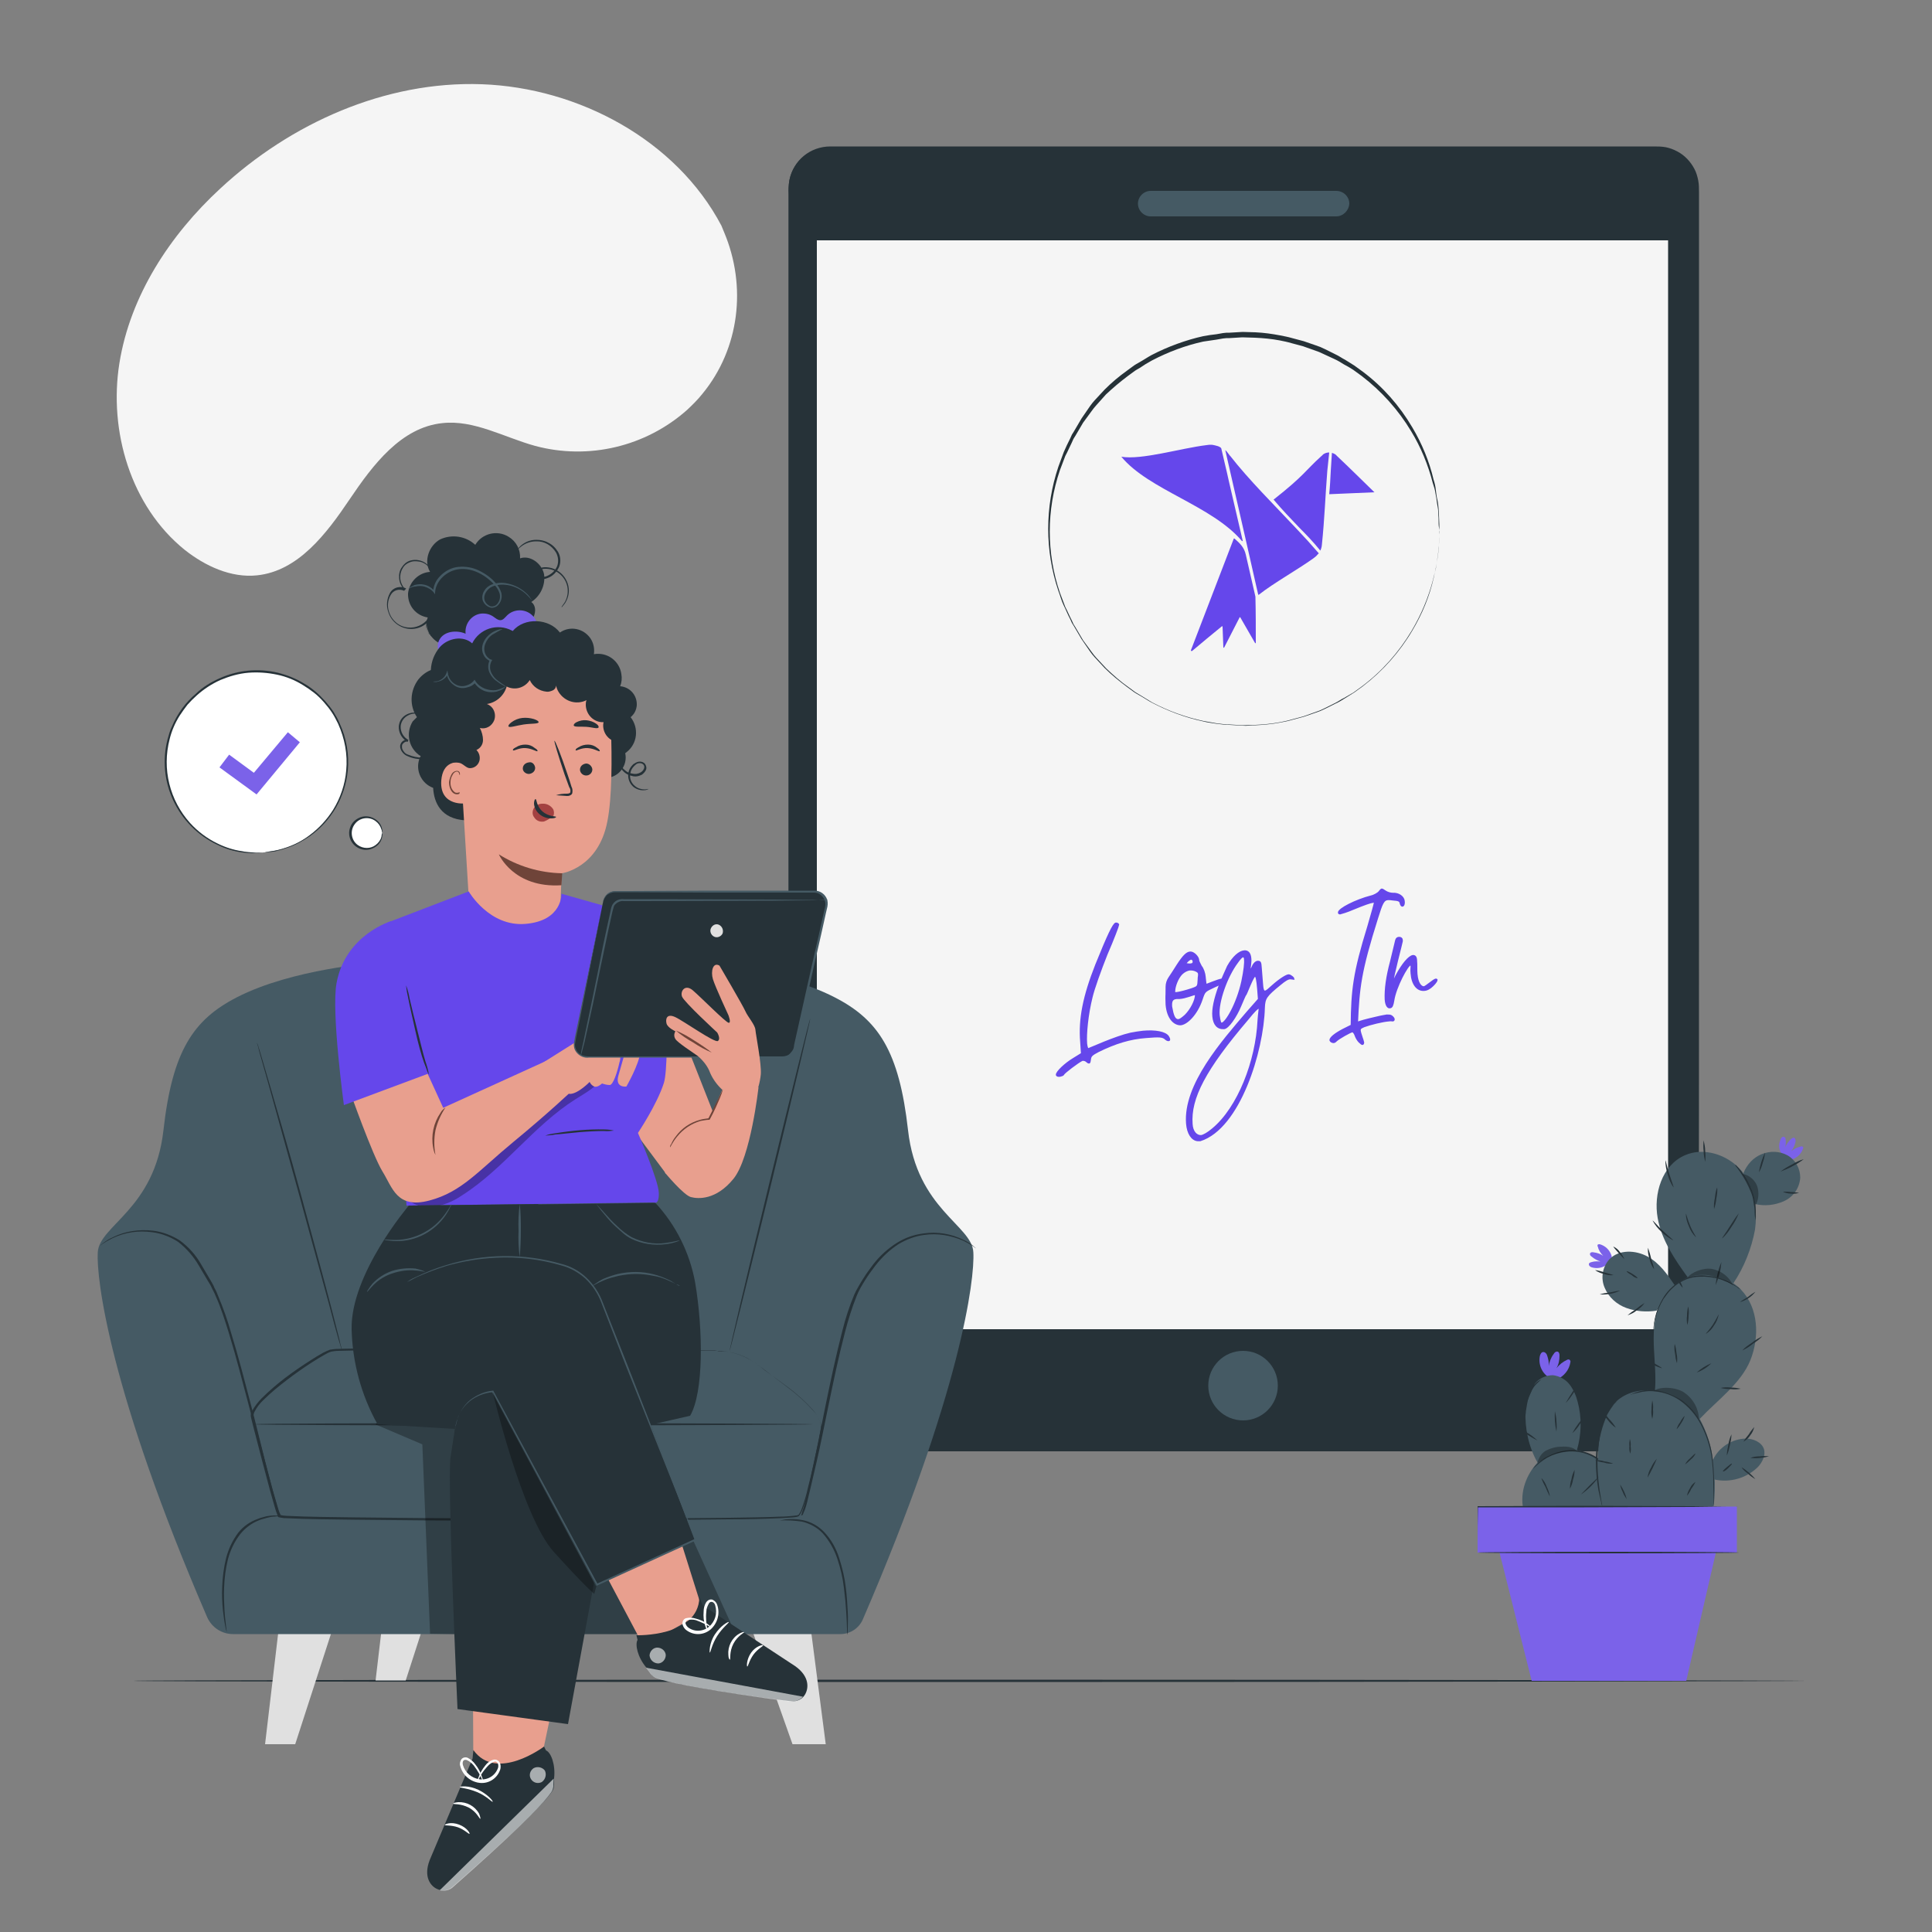 <?xml version="1.0" encoding="utf-8"?>
<!-- Generator: Adobe Illustrator 23.1.0, SVG Export Plug-In . SVG Version: 6.00 Build 0)  -->
<svg version="1.1" id="Layer_1" xmlns="http://www.w3.org/2000/svg" xmlns:xlink="http://www.w3.org/1999/xlink" x="0px" y="0px"
	 viewBox="0 0 500 500" style="enable-background:new 0 0 500 500;" xml:space="preserve">
<rect x="0" y="0" width="500" height="500" fill="#808080" stroke="none"/>
<style type="text/css">
	.st0{fill:#F5F5F5;}
	.st1{fill:#263238;}
	.st2{fill:#455A64;}
	.st3{fill:#7B62E9;}
	.st4{opacity:0.3;}
	.st5{fill:#FFFFFF;}
	.st6{fill:#E0E0E0;}
	.st7{fill:#E89F8E;}
	.st8{fill:#6F4439;}
	.st9{fill:#A34141;}
	.st10{opacity:0.6;}
	.st11{fill:#6547EB;}
	.st12{enable-background:new    ;}
	.st13{fill:none;stroke:#6547EB;stroke-width:0.5;stroke-miterlimit:10;}
</style>
<g id="freepik--background-simple--inject-69">
	<path class="st0" d="M186.7,58.4l0.7,1.7c5.9,14,4,30.1-5.6,41.8c-1.2,1.5-2.6,2.9-4,4.2c-10.7,9.5-25.5,13-39.3,9.3
		c-8-2.2-15.8-6.8-24-5.9c-10.7,1.1-18,10.8-24,19.7s-13.3,18.6-24,19.7c-6.7,0.7-13.4-2.4-18.7-6.6C33.8,131,28.1,111.5,30.9,94
		S44,60.8,57,48.8c18.2-16.9,42.7-27.9,67.7-27S175,36.2,186.7,58.4z"/>
</g>
<g id="freepik--Floor--inject-69">
	<path class="st1" d="M467.5,435c0,0.1-97,0.3-216.5,0.3S34.5,435.2,34.5,435s96.9-0.3,216.6-0.3S467.5,434.9,467.5,435z"/>
</g>
<path class="st1" d="M214.6,38.2h214.1c5.8,0,10.5,4.7,10.5,10.5v316.4c0,5.8-4.7,10.5-10.5,10.5H214.6c-5.8,0-10.5-4.7-10.5-10.5
	V48.7C204.1,42.9,208.8,38.2,214.6,38.2z"/>
<path class="st1" d="M428.8,375.6h0.7c0.3,0,0.6,0,0.9-0.1c0.4-0.1,0.8-0.2,1.2-0.3c2.8-0.8,5.1-2.7,6.4-5.3c0.5-0.9,0.8-1.8,1-2.8
	c0.2-1.1,0.2-2.2,0.2-3.3c0-2.3,0-4.9,0-7.6c0-5.5,0-11.8,0-19c0-28.5,0-69.8-0.1-120.8c0-25.5,0-53.4,0-83.4c0-15,0-30.5,0-46.4
	c0-8,0-16.1,0-24.3V50c0-1,0-2.1-0.2-3.1s-0.5-2-1-2.9c-0.9-1.8-2.4-3.4-4.2-4.4c-0.9-0.5-1.9-0.8-2.9-1s-2.1-0.2-3.1-0.2h-213
	c-4.9,0-9.2,3.5-10.1,8.3c-0.2,1.2-0.2,2.4-0.2,3.6v95.4c0,36.7,0,72.1,0,105.8s0,65.8,0,95.7v16.6c0,0.9,0,1.8,0.1,2.7
	c0.1,0.9,0.4,1.7,0.7,2.6c1.4,3.3,4.5,5.6,8,6.1c0.9,0.1,1.8,0.1,2.6,0.1h47.9l120.8,0.1h32.8h8.5L428.8,375.6l-2.8-0.1h-8.5h-32.8
	l-120.8,0.1H216c-0.9,0-1.8,0-2.7-0.1c-4.7-0.6-8.4-4.3-9.1-9c-0.1-0.9-0.2-1.8-0.1-2.8c0-1.8,0-3.7,0-5.5v-11c0-30,0-62,0-95.7
	s0-69.1,0-105.8c0-18.4,0-37,0-56V50.3c-0.1-1.2,0-2.4,0.2-3.7c1-5.1,5.4-8.7,10.6-8.7h213c1.1,0,2.1,0,3.2,0.2c1,0.2,2.1,0.6,3,1.1
	c1.9,1,3.4,2.6,4.4,4.5c0.5,0.9,0.8,2,1,3s0.2,2.1,0.2,3.2v12.4c0,8.2,0,16.3,0,24.3c0,16,0,31.4,0,46.4c0,30,0,57.9,0,83.4
	c0,51,0,92.2-0.1,120.8c0,7.1,0,13.5,0,19c0,2.7,0,5.3,0,7.6c0,1.1,0,2.2-0.2,3.3c-0.2,1-0.5,1.9-1,2.8c-0.8,1.5-1.9,2.7-3.2,3.7
	c-1,0.7-2.1,1.2-3.2,1.5c-0.4,0.1-0.8,0.2-1.2,0.3c-0.3,0-0.6,0.1-0.9,0.1L428.8,375.6z"/>
<circle class="st2" cx="321.7" cy="358.6" r="9"/>
<path class="st2" d="M345.8,56h-48c-1.8,0-3.3-1.5-3.3-3.3l0,0l0,0c0-1.8,1.5-3.3,3.3-3.3l0,0h48c1.9,0,3.4,1.5,3.4,3.3l0,0l0,0
	C349.1,54.5,347.6,56,345.8,56L345.8,56z"/>
<rect x="211.4" y="62.2" class="st0" width="220.3" height="281.8"/>
<path class="st1" d="M372.5,137.3c0,0,0-0.3-0.1-0.8s-0.1-1.4-0.1-2.4c0-0.5-0.1-1.1-0.1-1.8c0-0.6-0.2-1.4-0.3-2.1
	c-0.1-0.8-0.2-1.6-0.4-2.5c-0.1-0.9-0.4-1.8-0.7-2.7c-1.2-4.7-3.1-9.3-5.6-13.4c-3.3-5.5-7.7-10.4-12.8-14.3l-2.2-1.6
	c-0.8-0.5-1.6-1-2.4-1.4c-0.8-0.5-1.6-1-2.5-1.4l-2.6-1.2l-1.3-0.6l-1.4-0.5l-2.8-1c-1-0.3-2-0.5-3-0.8s-2-0.5-3-0.7
	c-2.1-0.4-4.2-0.6-6.4-0.7c-1.1,0-2.2-0.1-3.3-0.1l-3.3,0.2c-0.6,0-1.1,0-1.7,0.1l-1.7,0.3c-1.1,0.2-2.3,0.3-3.4,0.5
	c-4.6,1-9.1,2.7-13.3,4.9c-1.1,0.6-2.1,1.2-3.1,1.9c-0.5,0.3-1.1,0.6-1.6,1l-1.5,1.1c-2,1.5-3.9,3.1-5.7,4.8
	c-0.8,0.9-1.7,1.9-2.5,2.8l-0.6,0.7l-0.6,0.8l-1.1,1.5l-1.1,1.5l-1,1.7l-1,1.7l-0.5,0.8l-0.4,0.9c-0.6,1.2-1.1,2.4-1.7,3.5l-1.4,3.7
	c-3.5,10.3-3.5,21.4,0,31.7l1.4,3.7c0.6,1.1,1.1,2.4,1.7,3.5l0.4,0.9l0.5,0.8l1,1.7l1,1.7l1.1,1.5l1.1,1.5l0.6,0.8l0.6,0.7l2.6,2.8
	c1.8,1.7,3.7,3.4,5.7,4.8l1.5,1.1c0.5,0.4,1,0.6,1.6,1c1,0.6,2.1,1.3,3.1,1.9c4.2,2.2,8.6,3.8,13.3,4.8c1.1,0.2,2.3,0.4,3.4,0.6
	l1.7,0.2c0.6,0.1,1.1,0.1,1.7,0.1l3.3,0.2c1.1,0,2.2-0.1,3.3-0.1c2.1-0.1,4.3-0.3,6.4-0.7c1-0.2,2-0.4,3-0.7s2-0.5,3-0.8l2.8-1
	l1.4-0.5l1.3-0.6l2.6-1.3c0.9-0.4,1.6-1,2.5-1.4c0.8-0.5,1.6-0.9,2.4-1.4l2.2-1.6c5.2-3.9,9.5-8.8,12.8-14.3
	c2.5-4.2,4.4-8.7,5.6-13.4c0.2-1,0.5-1.9,0.7-2.8c0.1-0.9,0.3-1.7,0.4-2.5s0.2-1.5,0.3-2.1c0.1-0.6,0.1-1.2,0.1-1.8
	c0.1-1,0.1-1.8,0.1-2.4C372.4,137.5,372.5,137.3,372.5,137.3s0,0.3,0,0.8s0,1.4-0.1,2.4c0,0.5,0,1.1-0.1,1.8
	c-0.1,0.6-0.2,1.4-0.3,2.1c-0.1,0.8-0.2,1.6-0.4,2.5c-0.2,0.9-0.4,1.9-0.6,2.8c-1.1,4.8-3,9.3-5.5,13.5c-3.3,5.6-7.7,10.5-12.8,14.4
	l-2.2,1.6c-0.8,0.5-1.6,1-2.4,1.5s-1.6,1-2.5,1.4l-2.6,1.3l-1.3,0.6l-1.4,0.5l-2.9,1c-1,0.3-2,0.5-3,0.8s-2,0.5-3.1,0.7
	c-2.1,0.4-4.3,0.6-6.4,0.7c-1.1,0-2.2,0.2-3.3,0.1l-3.4-0.2c-0.6,0-1.1,0-1.7-0.1l-1.7-0.2c-1.1-0.2-2.3-0.3-3.4-0.6
	c-4.7-1-9.2-2.7-13.4-4.9c-1.1-0.6-2.1-1.3-3.2-1.9c-0.5-0.3-1.1-0.6-1.6-1l-1.5-1.1c-2-1.5-4-3.1-5.8-4.9l-2.6-2.8l-0.6-0.7
	l-0.6-0.8L281,167l-1.1-1.6l-1-1.7l-1-1.7l-0.5-0.8l-0.4-0.9c-0.6-1.1-1.1-2.4-1.7-3.6s-0.9-2.5-1.4-3.8c-3.5-10.4-3.5-21.7,0-32.1
	c0.5-1.3,0.9-2.5,1.4-3.8c0.5-1.2,1.1-2.4,1.7-3.6l0.4-0.9l0.5-0.8l1-1.7l1-1.7l1.1-1.6l1.1-1.6l0.6-0.8l0.6-0.7l2.6-2.8
	c1.8-1.8,3.7-3.4,5.8-4.9l1.5-1.1c0.5-0.4,1.1-0.7,1.6-1c1.1-0.6,2.1-1.3,3.2-1.9c2.1-1.1,4.4-2.1,6.6-2.9s4.5-1.5,6.8-2
	c1.1-0.2,2.3-0.4,3.4-0.5l1.7-0.3c0.6-0.1,1.1-0.1,1.7-0.1l3.4-0.2c1.1,0,2.2,0.1,3.3,0.1c2.2,0.1,4.3,0.4,6.4,0.8
	c1,0.2,2.1,0.4,3.1,0.7c1,0.3,2,0.5,3,0.8l2.9,1l1.4,0.5l1.3,0.6l2.6,1.3c0.9,0.4,1.7,1,2.5,1.4c0.8,0.5,1.6,1,2.4,1.5l2.2,1.6
	c5.2,3.9,9.5,8.8,12.8,14.4c2.5,4.2,4.4,8.8,5.5,13.5c0.3,0.9,0.5,1.8,0.6,2.8c0.1,0.9,0.2,1.7,0.4,2.5s0.2,1.5,0.3,2.1l0.1,1.8
	l0.1,2.4C372.5,137,372.5,137.3,372.5,137.3z"/>
<g id="freepik--Plant--inject-69">
	<path class="st3" d="M400.4,350.8c0.3,0.9,0.5,1.8,0.4,2.7c0.2-1.1,0.6-2.2,1.3-3.1c0.2-0.4,0.6-0.7,1-0.6s0.5,0.6,0.5,1
		c0,1.2-0.2,2.3-0.8,3.3c0.7-0.9,1.7-1.7,2.8-2.2c0.2-0.1,0.4-0.1,0.6,0c0.2,0.2,0.3,0.4,0.2,0.7c-0.3,2-1.7,3.6-3.5,4.4l-0.6,0.1
		c-2.7-0.7-4.3-3.4-3.8-6.1c0.1-0.5,0.4-1.1,0.9-1.1S400.3,350.4,400.4,350.8z"/>
	<path class="st2" d="M413.8,377.6c-1.7-1.1-3.7-1.9-5.7-2.3c1.2-4.1,1.3-8.4,0.2-12.5c-0.4-1.6-1.1-3.2-2.1-4.5s-2.6-2.2-4.3-2.4
		c-1.8,0-3.6,0.8-4.7,2.2l-2.1,4.8c-0.1,0.7-0.2,1.4-0.3,2.1c-0.2,4.7,0.8,9.4,3.1,13.5c-2.2,2.4-4.5,6.5-3.8,11.4H419
		C419.4,385.3,417.6,380.3,413.8,377.6z"/>
	<path class="st1" d="M396.8,380.1c0-0.1,0.1-0.2,0.2-0.3c0.2-0.3,0.4-0.5,0.6-0.7c0.8-0.8,1.7-1.6,2.8-2.1c1.5-0.8,3.2-1.4,4.9-1.6
		c4.3-0.6,8.6,1.3,11.2,4.8c1,1.4,1.8,3,2.2,4.6c0.3,1.1,0.4,2.3,0.4,3.5c0,0.3-0.1,0.6-0.1,0.9c0,0.1,0,0.2-0.1,0.3
		c0.1-1.6-0.1-3.1-0.5-4.6c-0.5-1.6-1.2-3.2-2.3-4.5c-2.5-3.4-6.6-5.2-10.8-4.7c-1.7,0.2-3.3,0.7-4.8,1.5
		C399.1,378,397.9,379,396.8,380.1z"/>
	<path class="st1" d="M394.7,366.8c-0.1-0.5-0.1-1.1,0-1.6c0-1.3,0.3-2.7,0.7-3.9c0.4-1.3,1.1-2.5,2.1-3.4c0.4-0.4,0.9-0.7,1.4-0.9
		c0,0-0.5,0.4-1.2,1.1c-0.9,0.9-1.6,2.1-2,3.3c-0.4,1.2-0.6,2.5-0.8,3.8C394.9,365.7,394.8,366.2,394.7,366.8z"/>
	<path class="st1" d="M409.1,386.8c1.5-1.6,3.1-3.2,4.7-4.7C412.6,383.9,411,385.5,409.1,386.8z"/>
	<path class="st1" d="M406.3,385.3c0-0.8,0.1-1.7,0.4-2.5c0.1-0.8,0.4-1.6,0.8-2.4c0,0.8-0.1,1.7-0.4,2.5
		C407,383.7,406.7,384.5,406.3,385.3z"/>
	<path class="st1" d="M398.9,382.5c0.6,0.6,1.1,1.4,1.4,2.3c0.4,0.8,0.7,1.7,0.8,2.5c-0.4-0.8-0.8-1.6-1.1-2.4
		C399.6,384.2,399.2,383.4,398.9,382.5z"/>
	<path class="st1" d="M406.9,370.9c1-1.8,2.2-3.4,3.7-4.9c-0.5,0.9-1,1.8-1.7,2.5C408.3,369.5,407.7,370.2,406.9,370.9z"/>
	<path class="st1" d="M405.2,363.1c1.2-2.1,2.5-4.1,4.1-6c-0.5,1.1-1.2,2.1-1.9,3.1C406.7,361.3,406,362.3,405.2,363.1z"/>
	<path class="st1" d="M402.4,365.2c0.2,0.9,0.4,1.7,0.4,2.6c0.1,0.9,0.1,1.8,0,2.7C402.4,368.7,402.3,367,402.4,365.2L402.4,365.2z"
		/>
	<path class="st1" d="M391.2,368.7c1.2,0.5,2.4,1.1,3.5,1.8c1.2,0.6,2.2,1.4,3.2,2.3c-1.2-0.6-2.3-1.3-3.4-2
		C393.4,370.2,392.2,369.5,391.2,368.7z"/>
	<g class="st4">
		<path d="M400.1,375.4c1.2-0.6,2.6-1,4-1c1.5-0.1,3.1,0.1,4,1.1l0,0c-3.7-0.2-7.3,0.9-10.2,3.2
			C398.1,377.4,398.9,376.1,400.1,375.4z"/>
	</g>
	<path class="st3" d="M412,326.6c0.7-0.2,1.5-0.2,2.2-0.1c-0.8-0.3-1.6-0.7-2.3-1.3c-0.3-0.2-0.5-0.5-0.4-0.8s0.5-0.4,0.9-0.3
		c0.9,0.1,1.8,0.4,2.5,0.9c-0.7-0.7-1.2-1.5-1.4-2.4c-0.1-0.1-0.1-0.3,0-0.5c0.1-0.1,0.4-0.1,0.5-0.1c1.5,0.4,2.7,1.6,3.1,3.1v0.5
		c-0.8,2-3,3-5.1,2.4c-0.4-0.1-0.8-0.4-0.8-0.8S411.6,326.7,412,326.6z"/>
	<path class="st3" d="M462.1,294.8c0.1,0.7,0.1,1.5-0.1,2.2c0.3-0.8,0.8-1.6,1.5-2.2c0.2-0.2,0.6-0.5,0.9-0.3s0.3,0.6,0.3,0.9
		c-0.2,0.9-0.5,1.7-1.1,2.5c0.7-0.6,1.6-1,2.5-1.2c0.2-0.1,0.3,0,0.5,0.1c0.1,0.2,0.1,0.4,0,0.5c-0.5,1.5-1.8,2.6-3.4,2.9h-0.5
		c-0.9-0.5-1.6-1.3-2-2.3s-0.3-2,0.1-3c0.1-0.4,0.5-0.8,0.8-0.7S462.1,294.4,462.1,294.8z"/>
	<path class="st2" d="M427.2,359.8c0.4,0,0.7,0.1,1.1,0.1c0.6-7.1-1.5-14.3,0.7-21.1l-0.3,0.4c-2.6,0.4-5.3,0.2-7.8-0.7
		c-2.5-0.9-4.6-2.8-5.6-5.2c-1.1-2.5-0.6-5.4,1.2-7.4c2.5-2.6,6.8-2.4,9.9-0.7s5.1,4.6,7,7.4c1-0.8,2.2-1.5,3.4-2
		c-3.4-4.7-6.8-9.7-7.8-15.4c-1.1-6.2,1.1-13.6,7-16.2c4.9-2.2,11.1-0.2,14.6,3.9c0.3,0.3,0.5,0.7,0.7,1l-0.1-0.3
		c0.9-2.2,2.5-4,4.7-4.9s4.7-0.8,6.7,0.3c2.1,1.2,3.3,3.4,3.3,5.8c-0.2,2.7-1.8,5-4.3,6.1c-2.3,1-4.9,1.3-7.4,0.7
		c0.3,2.2,0.3,4.4,0,6.6c-0.9,4.9-2.8,9.7-5.6,13.9c0.7,0.5,1.4,1,2,1.7c4.5,4.7,4.8,12.2,2.4,18.2s-8.7,10.5-13.1,15.2l0,0
		c1.8,3.3,2.9,6.9,3.4,10.6c1.6-3.3,4.9-5.4,8.5-5.5c1.9,0,4.1,0.9,4.7,2.7c0.5,1.6-0.4,3.4-1.5,4.6c-2.9,2.9-7.2,4.2-11.3,3.3v-1.2
		c0.2,2.7,0.1,5.4-0.2,8.1H415C415,389.9,407.4,359.1,427.2,359.8z"/>
	<rect x="382.4" y="389.9" class="st3" width="67.1" height="11.9"/>
	<polygon class="st3" points="444.6,399.5 436.4,435 396.4,435 387.5,399.5 	"/>
	<path class="st1" d="M382.5,401.8c0,0.1,15.1,0.2,33.8,0.2s33.8-0.1,33.8-0.2s-15.1-0.2-33.8-0.2S382.5,401.7,382.5,401.8z"/>
	<path class="st1" d="M421.9,361c0.1-0.1,0.3-0.2,0.4-0.2c0.4-0.2,0.8-0.4,1.2-0.5c1.5-0.5,3.1-0.7,4.7-0.5c2.3,0.2,4.6,1,6.6,2.3
		c2.4,1.6,4.3,3.8,5.6,6.4c1.3,2.5,2.3,5.3,2.7,8.1c0.3,2.3,0.5,4.7,0.5,7c0,2-0.1,3.6-0.1,4.7c0,0.5,0,0.9-0.1,1.3
		c0,0.1,0,0.3,0,0.4c0-0.1,0-0.3,0-0.4c0-0.3,0-0.8,0-1.3v-4.7c0-2.3-0.2-4.6-0.5-6.9c-0.5-2.8-1.4-5.5-2.7-8
		c-1.3-2.5-3.2-4.7-5.5-6.3c-1.9-1.3-4.1-2.1-6.4-2.3c-1.5-0.2-3.1,0-4.6,0.4C422.5,360.7,422,361,421.9,361z"/>
	<path class="st1" d="M427.9,345.9c0-0.1,0-0.2,0-0.3c0-0.2,0-0.5,0-1c0-3,0.9-5.9,2.4-8.5c0.5-0.9,1.2-1.8,1.9-2.5
		c0.8-0.8,1.7-1.5,2.7-2.1s2.1-1,3.2-1.2c1-0.2,2.1-0.3,3.1-0.2c1.8,0.1,3.5,0.5,5.2,1.2c1.1,0.5,2.2,1,3.1,1.7
		c0.4,0.2,0.6,0.4,0.8,0.6s0.3,0.2,0.3,0.2c-0.4-0.2-0.8-0.4-1.1-0.7c-1-0.6-2.1-1.2-3.2-1.6c-1.6-0.7-3.3-1-5.1-1.1
		c-1,0-2.1,0-3.1,0.2c-1.1,0.2-2.1,0.6-3.1,1.2c-1,0.5-1.8,1.2-2.6,2c-0.7,0.7-1.3,1.6-1.9,2.4c-0.9,1.5-1.6,3.1-2,4.8
		c-0.3,1.1-0.5,2.3-0.5,3.5C428,345.5,428,345.9,427.9,345.9z"/>
	<path class="st1" d="M454.3,315.9c-0.1-0.8-0.2-1.5-0.2-2.3c0-0.7-0.1-1.5-0.3-2.5c-0.1-1-0.4-2-0.8-2.9c-0.7-1.7-1.6-3.3-2.6-4.8
		c-0.8-1.2-1.4-1.8-1.3-1.9s0.2,0.1,0.5,0.4c0.4,0.4,0.7,0.8,1.1,1.3c1.1,1.5,2,3.1,2.7,4.8c0.4,1,0.7,2,0.8,3
		c0.1,0.8,0.2,1.7,0.2,2.5C454.4,314.4,454.4,315.1,454.3,315.9z"/>
	<path class="st1" d="M450.7,379.7c1.4,0.9,2.6,1.9,3.6,3.1c-0.7-0.4-1.4-0.9-1.9-1.4C451.7,380.9,451.1,380.4,450.7,379.7z"/>
	<path class="st1" d="M453,377.3c0.8-0.3,1.6-0.4,2.4-0.4c0.8-0.1,1.6-0.1,2.4,0C456.3,377.3,454.6,377.5,453,377.3L453,377.3z"/>
	<path class="st1" d="M451.2,373.1c0.4-0.7,0.9-1.3,1.4-1.9c0.4-0.7,0.9-1.3,1.4-1.9c-0.2,0.8-0.5,1.5-1,2.1
		C452.5,372.2,451.9,372.7,451.2,373.1z"/>
	<path class="st1" d="M448.1,371.2c0,0.9-0.2,1.9-0.4,2.8c-0.2,0.9-0.4,1.8-0.8,2.7c0-0.9,0.2-1.9,0.4-2.8
		C447.4,373,447.7,372.1,448.1,371.2z"/>
	<path class="st1" d="M445.9,380.8c-0.1-0.1,0.4-0.6,1-1.1s1.2-1,1.3-0.9s-0.4,0.6-1,1.2S446,380.9,445.9,380.8z"/>
	<path class="st1" d="M436.1,379c0.3-0.6,0.7-1.1,1.2-1.5c0.8-0.8,1.4-1.4,1.5-1.3c-0.3,0.6-0.7,1.1-1.2,1.5
		C436.8,378.5,436.1,379,436.1,379z"/>
	<path class="st1" d="M433.9,369.9c0.2-0.7,0.5-1.3,0.9-1.8c0.3-0.6,0.7-1.2,1.2-1.7c-0.2,0.7-0.5,1.3-0.9,1.9
		C434.8,368.8,434.4,369.4,433.9,369.9z"/>
	<path class="st1" d="M427.6,362.4c0.2,0.8,0.3,1.6,0.2,2.4c0.1,0.8,0,1.6-0.2,2.4c-0.2-0.8-0.3-1.6-0.2-2.4
		C427.4,364,427.5,363.2,427.6,362.4z"/>
	<path class="st1" d="M414.5,365c0.7,0.7,1.3,1.4,1.9,2.2c0.7,0.7,1.3,1.5,1.8,2.3c-0.8-0.5-1.5-1.2-2.1-2
		C415.4,366.7,414.8,365.9,414.5,365z"/>
	<path class="st1" d="M412.8,377.9c0.8,0,1.6,0,2.4,0.3c0.8,0.1,1.6,0.3,2.3,0.6c-0.8,0-1.6,0-2.4-0.3
		C414.3,378.4,413.5,378.2,412.8,377.9z"/>
	<path class="st1" d="M426.4,382.4c0.1-0.9,0.4-1.8,0.9-2.6c0.4-0.9,0.9-1.6,1.5-2.3C428.1,379.2,427.3,380.8,426.4,382.4z"/>
	<path class="st1" d="M421.9,376.2c-0.2-0.6-0.3-1.3-0.2-1.9c-0.1-0.6,0-1.3,0.1-1.9c0.2,0.6,0.3,1.3,0.2,1.9
		C422.1,374.9,422.1,375.6,421.9,376.2z"/>
	<path class="st1" d="M436.6,387.1c0.1-0.7,0.4-1.4,0.8-2c0.3-0.7,0.8-1.2,1.4-1.6c-0.3,0.6-0.7,1.3-1.1,1.8
		C437.4,386,437,386.6,436.6,387.1z"/>
	<path class="st1" d="M421,388c-0.4-0.6-0.8-1.2-1-1.8c-0.3-0.6-0.6-1.3-0.7-2C420.1,385.4,420.7,386.7,421,388L421,388z"/>
	<path class="st1" d="M445.3,359.2c0.9-0.2,1.7-0.2,2.6-0.1c0.9,0,1.7,0.1,2.6,0.3c-0.9,0.2-1.7,0.2-2.6,0.1
		C447,359.5,446.1,359.4,445.3,359.2z"/>
	<path class="st1" d="M450.9,349.5c0.7-0.8,1.6-1.4,2.5-2c0.8-0.7,1.8-1.2,2.7-1.7c-0.7,0.8-1.6,1.4-2.5,2
		C452.8,348.5,451.9,349,450.9,349.5z"/>
	<path class="st1" d="M450.3,337c0.6-0.5,1.3-0.9,2-1.3c0.6-0.5,1.3-1,2-1.4C453.3,335.6,451.9,336.5,450.3,337L450.3,337z"/>
	<path class="st1" d="M444,332.6c0.2-2.1,0.7-4.1,1.5-6c-0.1,1-0.2,2-0.5,3C444.7,330.7,444.4,331.7,444,332.6z"/>
	<path class="st1" d="M433.4,329.5c0.5,0.5,0.9,1.1,1.2,1.8c0.4,0.6,0.7,1.3,0.9,2c-0.5-0.5-0.9-1.1-1.2-1.8
		C433.9,330.9,433.6,330.2,433.4,329.5z"/>
	<path class="st1" d="M424.3,350.5c0.1-0.1,1.3,0.9,2.9,1.8s3,1.7,2.9,1.8c-1.1-0.3-2.2-0.8-3.1-1.4
		C425.9,352.1,425,351.4,424.3,350.5z"/>
	<path class="st1" d="M439.1,355.2c1.1-1,2.4-1.8,3.8-2.4C441.8,353.9,440.5,354.7,439.1,355.2z"/>
	<path class="st1" d="M441.5,345.2c-0.1-0.1,0.9-1,1.8-2.4s1.4-2.6,1.5-2.6c-0.2,1-0.6,2-1.2,2.8
		C443.1,343.9,442.4,344.6,441.5,345.2z"/>
	<path class="st1" d="M436.7,342.9c-0.2-0.8-0.2-1.6-0.1-2.4c0-0.8,0.1-1.6,0.3-2.4c0.2,0.8,0.2,1.6,0.1,2.4
		C437,341.3,436.9,342.1,436.7,342.9z"/>
	<path class="st1" d="M434,352.8c-0.3-0.8-0.4-1.6-0.5-2.5c-0.2-0.8-0.2-1.7-0.1-2.5c0.3,0.8,0.4,1.6,0.5,2.5
		C434.1,351.2,434.1,352,434,352.8z"/>
	<path class="st1" d="M426.5,322.9c0.3,0.9,0.6,1.8,0.8,2.8c0.3,0.9,0.6,1.8,0.8,2.8c-0.6-0.8-1-1.7-1.2-2.7
		C426.6,324.9,426.4,323.9,426.5,322.9z"/>
	<path class="st1" d="M421.2,340.4c0.7-0.6,1.4-1.1,2.2-1.6c0.7-0.6,1.4-1.1,2.2-1.6c-0.5,0.8-1.2,1.4-2,1.9
		C422.9,339.7,422.1,340.1,421.2,340.4z"/>
	<path class="st1" d="M414,335c0.9-0.3,1.8-0.4,2.6-0.5c0.9-0.2,1.8-0.4,2.7-0.5C417.7,334.8,415.8,335.1,414,335L414,335z"/>
	<path class="st1" d="M421,329c0-0.1,0.7,0.2,1.5,0.7s1.4,1,1.3,1.1c-0.6-0.1-1.1-0.4-1.5-0.8C421.5,329.6,420.9,329.1,421,329z"/>
	<path class="st1" d="M417.5,322.6c0.7,0.3,1.3,0.8,1.7,1.4c0.5,0.5,0.9,1.2,1.2,1.9c-0.5-0.5-1-1.1-1.5-1.6
		C418.4,323.7,417.9,323.2,417.5,322.6z"/>
	<path class="st1" d="M412.8,328.7c0.8,0.1,1.6,0.3,2.4,0.6c0.8,0.2,1.6,0.4,2.4,0.7c-0.9,0.1-1.7,0-2.5-0.3
		C414.3,329.5,413.5,329.2,412.8,328.7z"/>
	<path class="st1" d="M445.7,320.5c-0.1-0.1,1-1.5,2.1-3.3c0.7-1.1,1.4-2.2,2.2-3.2c-0.5,1.2-1.1,2.4-1.9,3.5
		C447.5,318.5,446.7,319.6,445.7,320.5z"/>
	<path class="st1" d="M443.6,312.9c-0.1-0.9,0-1.9,0.2-2.8c0.1-0.9,0.2-1.9,0.6-2.8c0.1,0.9,0,1.9-0.2,2.8
		C444.1,311.1,443.9,312,443.6,312.9z"/>
	<path class="st1" d="M436.3,314.1c0.1,0,0.4,1.4,1.1,3.1s1.6,2.9,1.5,3c-0.8-0.8-1.4-1.7-1.8-2.8
		C436.6,316.3,436.3,315.2,436.3,314.1z"/>
	<path class="st1" d="M427.7,315.9c0.1-0.1,1.1,1.2,2.6,2.6s2.8,2.4,2.7,2.5c-1.1-0.6-2.1-1.3-3-2.2
		C429.1,318,428.3,317,427.7,315.9z"/>
	<path class="st1" d="M431,300.3c0.1,0,0.4,1.6,1,3.5s1.2,3.4,1.1,3.5c-0.7-1-1.2-2.2-1.5-3.3C431.2,302.7,431,301.5,431,300.3z"/>
	<path class="st1" d="M440.9,295.1c0.2,0.9,0.4,1.8,0.4,2.8c0.1,0.9,0.1,1.9,0,2.8c-0.2-0.9-0.4-1.8-0.4-2.8
		C440.8,297,440.8,296.1,440.9,295.1z"/>
	<path class="st1" d="M461.4,308.4c0.7,0,1.4,0,2.1,0.1c0.7,0,1.4,0.1,2.1,0.2c-0.7,0.2-1.4,0.3-2.2,0.2
		C462.7,308.9,462,308.7,461.4,308.4z"/>
	<path class="st1" d="M460.8,303.2c0.9-0.7,1.9-1.3,2.9-1.8c1-0.6,2-1.1,3.1-1.4c-0.9,0.7-1.9,1.3-2.9,1.8
		C462.9,302.4,461.8,302.8,460.8,303.2z"/>
	<path class="st1" d="M455.2,303.4c0.3-1.8,0.8-3.5,1.6-5.1c-0.1,0.9-0.3,1.8-0.6,2.6C456,301.7,455.7,302.6,455.2,303.4z"/>
	<g class="st4">
		<path d="M439.7,367.3c-0.1-2.8-1.5-5.3-3.8-6.9c-2.2-1.5-6.3-1.6-7.8-0.5c2.5,0.1,4.9,0.9,6.9,2.4
			C436.9,363.6,438.5,365.3,439.7,367.3"/>
	</g>
	<g class="st4">
		<path d="M448.5,332.6c-1-2.2-3-3.7-5.4-4.2c-2.3-0.4-5.5,0.9-6.4,2.3c2-0.8,4.2-1,6.3-0.5C444.9,330.7,446.8,331.5,448.5,332.6"/>
	</g>
	<g class="st4">
		<path d="M454.3,312c0.9-1.6,1-3.5,0.4-5.2c-0.7-1.6-2.1-2.7-3.7-3C452.8,306.4,454.2,309,454.3,312"/>
	</g>
	<path class="st1" d="M418.5,362.6c0,0-0.3,0.3-0.8,0.8c-0.6,0.8-1.2,1.7-1.7,2.6c-1.4,3.1-2.2,6.4-2.5,9.7c-0.2,3.4,0,6.7,0.5,10.1
		c0.2,1.3,0.4,2.3,0.5,3c0.1,0.4,0.1,0.7,0.2,1.1c-0.1-0.3-0.3-0.7-0.3-1.1c-0.2-0.7-0.4-1.7-0.7-3c-0.6-3.3-0.8-6.8-0.6-10.2
		c0.2-3.4,1.1-6.8,2.6-9.8c0.5-0.9,1.1-1.7,1.9-2.5C417.8,363.1,418.1,362.8,418.5,362.6z"/>
	<path class="st1" d="M449.6,389.9h-0.2h-0.6h-2.3L438,390l-28,0.1h-27.6l0.1-0.1c0,3.7,0,6.6,0,8.7c0,1,0,1.8,0,2.4
		c0,0.3,0,0.5,0,0.6s0,0.2,0,0.2s0-0.1,0-0.2V401c0-0.6,0-1.4,0-2.4c0-2.1,0-5.1-0.1-8.7v-0.1h0.1l27.6-0.1l28,0.1l8.5,0.1h2.3h0.6
		C449.5,389.8,449.6,389.9,449.6,389.9z"/>
</g>
<g id="freepik--speech-bubble--inject-69">
	<path class="st5" d="M98.9,215.6c0,2.3-1.8,4.1-4.1,4.1c-2.3,0-4.1-1.8-4.1-4.1s1.8-4.1,4.1-4.1l0,0
		C97,211.5,98.9,213.3,98.9,215.6L98.9,215.6z"/>
	<path class="st1" d="M98.9,215.6c0,0,0-0.4-0.2-1c-0.3-0.9-0.8-1.6-1.5-2.1c-1.7-1.3-4.2-0.9-5.4,0.8c-1.3,1.7-0.9,4.2,0.8,5.4
		c1.4,1,3.3,1,4.6,0c0.7-0.5,1.3-1.3,1.5-2.1C98.8,216,98.8,215.6,98.9,215.6c0.1,0.3,0.1,0.6,0,1c-0.2,1-0.7,1.8-1.5,2.4
		c-1.2,0.9-2.7,1.2-4.1,0.7c-2.3-0.8-3.5-3.3-2.7-5.5c0.4-1.3,1.4-2.2,2.7-2.7c1.4-0.5,2.9-0.2,4.1,0.7c0.8,0.6,1.3,1.4,1.5,2.4
		C99,214.9,99,215.3,98.9,215.6z"/>
	<path class="st5" d="M68.5,220.6C81.4,219.4,91,208,89.8,195s-12.6-22.5-25.6-21.3c-12.9,1.2-22.5,12.6-21.3,25.6l0,0
		C44.1,212.2,55.5,221.8,68.5,220.6C68.4,220.6,68.4,220.6,68.5,220.6z"/>
	<path class="st1" d="M68.5,220.6c-0.1,0-0.3,0-0.4,0.1l-1.1,0.1h-0.8c-0.3,0-0.6,0-1,0c-0.8,0-1.7-0.1-2.5-0.2
		c-2.3-0.3-4.5-1-6.5-2c-10.3-4.9-15.7-16.4-12.8-27.4c0.3-1.1,0.6-2.2,1.1-3.2c1.4-3.3,3.5-6.2,6.2-8.5c1.8-1.7,3.9-3,6.2-4
		c4.7-2.1,10-2.6,15-1.4c2.4,0.6,4.7,1.5,6.8,2.8c2.1,1.2,3.9,2.8,5.5,4.6c0.8,0.9,1.5,1.8,2.1,2.7c0.6,1,1.2,2,1.6,3
		c1.8,3.9,2.5,8.1,2.1,12.3c-0.7,6.8-4.2,12.9-9.8,16.9c-1.9,1.3-3.9,2.4-6.1,3.1c-0.8,0.3-1.6,0.5-2.4,0.7c-0.3,0.1-0.7,0.2-1,0.2
		l-0.8,0.1l-1.1,0.1L68.5,220.6l0.4-0.1l1.1-0.2l0.8-0.1c0.3-0.1,0.6-0.1,1-0.2c0.8-0.2,1.6-0.4,2.4-0.7c2.1-0.7,4.2-1.8,6-3.2
		c2.4-1.8,4.4-4,6-6.5c1.9-3.1,3.1-6.6,3.4-10.2c0.4-4.2-0.4-8.3-2.1-12.1c-0.5-1-1-2-1.6-2.9s-1.3-1.8-2.1-2.7
		c-0.8-0.9-1.6-1.7-2.5-2.4s-1.9-1.4-2.9-2c-2.1-1.3-4.3-2.2-6.7-2.7c-2.4-0.5-4.9-0.7-7.4-0.5S59.4,175,57,176
		c-2.2,1-4.2,2.3-6,3.9c-0.9,0.8-1.7,1.6-2.5,2.5c-0.7,0.9-1.4,1.9-2,2.8c-1.2,1.9-2.1,4-2.6,6.1c-2,7.7,0,15.8,5.3,21.7
		c2,2.2,4.4,4,7.1,5.3c2,1,4.2,1.7,6.4,2c0.8,0.2,1.6,0.2,2.5,0.3c0.3,0,0.7,0.1,1,0.1H67h1.1L68.5,220.6z"/>
	<polygon class="st3" points="66.4,205.6 56.8,198.6 59.3,195.3 65.7,200 74.5,189.5 77.6,192.1 	"/>
</g>
<polygon class="st6" points="73.7,408.2 68.6,451.4 76.4,451.4 90.4,408.2 "/>
<polygon class="st6" points="102.3,391.6 97.2,434.9 105,434.9 119,391.6 "/>
<polygon class="st6" points="208.1,408.2 213.7,451.4 205.1,451.4 189.8,408.2 "/>
<polygon class="st6" points="181.5,392.7 187.1,435.9 178.6,435.9 163.3,392.7 "/>
<path class="st2" d="M97.1,249.2c0,0-21.4,1.5-35.8,8.9c-11.3,5.8-16.7,13.9-19,34.4s-16.6,24.6-17,31.6c-0.4,6.8,3.1,36,28.3,94.4
	c1.2,2.7,3.8,4.4,6.7,4.4h87.2V247.8L97.1,249.2z"/>
<path class="st2" d="M180.2,249.2c0,0,21.4,1.5,35.8,8.9c11.3,5.8,16.7,13.9,19,34.4s16.6,24.6,16.9,31.6c0.4,6.9-3.2,36.2-28.6,95
	c-1,2.3-3.3,3.8-5.8,3.8h-87.9V247.8L180.2,249.2z"/>
<path class="st1" d="M201.8,393.5c0.5-0.1,1-0.2,1.6-0.3c1.4-0.1,2.9-0.1,4.3,0.2c2.1,0.4,4.1,1.5,5.6,3.1c1.8,1.9,3.1,4.2,3.9,6.8
	c0.8,2.5,1.4,5,1.7,7.6c0.3,2.4,0.4,4.5,0.5,6.3s0,3.3,0,4.3c0,0.5,0,1-0.1,1.6c-0.1-0.5-0.1-1-0.1-1.6c0-1-0.1-2.5-0.2-4.3
	s-0.3-3.9-0.6-6.3c-0.3-2.6-0.9-5.1-1.7-7.5s-2.1-4.7-3.8-6.6c-1.4-1.5-3.3-2.5-5.3-3C205.6,393.5,203.7,393.4,201.8,393.5z"/>
<path class="st1" d="M210.5,368.6c0,0.1-32.4,0.3-72.3,0.3s-72.3-0.1-72.3-0.3s32.4-0.3,72.3-0.3S210.5,368.5,210.5,368.6z"/>
<path class="st1" d="M72.3,392.3c-0.5,0.1-1,0.2-1.5,0.2s-1.1,0.2-1.7,0.3c-0.3,0.1-0.7,0.2-1,0.3c-0.4,0.1-0.8,0.2-1.2,0.4
	c-1.8,0.7-3.5,2-4.7,3.5c-1.5,1.9-2.6,4.2-3.2,6.5c-0.6,2.4-0.9,4.8-1,7.3c-0.1,2,0,4,0.1,6c0.1,1.7,0.3,3.1,0.4,4.1
	c0.1,0.5,0.1,1,0.2,1.5c-0.2-0.5-0.3-1-0.4-1.5c-0.2-1-0.4-2.3-0.6-4.1c-0.2-2-0.3-4-0.2-6.1c0.1-2.5,0.4-5,1-7.4s1.7-4.7,3.2-6.7
	c1.3-1.6,3-2.8,5-3.5c0.4-0.2,0.8-0.3,1.2-0.4c0.4-0.1,0.7-0.2,1.1-0.3c0.7-0.1,1.3-0.2,1.8-0.2C71.3,392.2,71.8,392.2,72.3,392.3z"
	/>
<path class="st1" d="M72.3,392.3c0-0.1-0.1-0.1-0.1-0.2c-0.1-0.2-0.2-0.4-0.3-0.7c-0.2-0.6-0.6-1.5-0.9-2.7
	c-0.8-2.4-1.7-5.9-2.8-10.2s-2.4-9.5-3.9-15.1s-3.1-12-5.1-18.5c-1-3.2-2-6.4-3.3-9.3c-0.3-0.7-0.6-1.4-1-2.1
	c-0.3-0.7-0.7-1.4-1.1-2c-0.8-1.3-1.5-2.6-2.3-3.9c-1.4-2.4-3.2-4.5-5.4-6.2c-2-1.3-4.3-2.2-6.7-2.5c-3.5-0.5-7,0-10.2,1.5
	c-1.2,0.6-2.3,1.2-3.3,2c0,0,0.1-0.1,0.2-0.2l0.6-0.5c0.8-0.6,1.6-1.1,2.5-1.5c3.2-1.6,6.8-2.1,10.4-1.7c2.5,0.3,4.8,1.2,6.9,2.5
	c2.3,1.7,4.2,3.8,5.6,6.3c0.8,1.3,1.5,2.6,2.3,3.9c0.4,0.7,0.8,1.3,1.1,2.1c0.4,0.7,0.7,1.4,1,2.2c1.3,3.1,2.4,6.2,3.3,9.4
	c2,6.5,3.6,12.8,5.1,18.5s2.7,10.8,3.8,15.1s2,7.8,2.7,10.2c0.3,1.2,0.6,2.1,0.8,2.8l0.2,0.7C72.2,392.1,72.2,392.2,72.3,392.3z"/>
<path class="st1" d="M185.7,349.6c0,0-0.3,0-0.9,0h-2.6h-10.1h-37.2h-25.7L95,349.5c-2.5,0-4.9,0-7.5,0.1c-0.6,0-1.2,0.1-1.8,0.2
	c-0.6,0.2-1.2,0.5-1.7,0.8c-1.1,0.6-2.2,1.3-3.3,2c-2.2,1.4-4.3,2.9-6.4,4.5s-4.2,3.3-6.1,5.2c-1,0.9-1.8,2-2.4,3.2
	c-0.1,0.3-0.2,0.6-0.2,0.9s0.1,0.6,0.2,1l0.5,2c0.7,2.7,1.4,5.4,2.1,8.1s1.5,5.5,2.2,8.2c0.4,1.4,0.8,2.8,1.2,4.1
	c0.2,0.7,0.4,1.4,0.7,2c0,0.1,0.1,0.1,0.1,0.2s0,0.1,0,0.1l0,0c0,0,0.3,0,0.5,0.1c0.3,0,0.7,0.1,1.1,0.1c5.8,0.3,11.7,0.3,17.7,0.4
	c23.9,0.3,46.8,0.3,67.5,0.3c10.4,0,20.2-0.1,29.4-0.2c4.6-0.1,9.1-0.1,13.3-0.3c1.1,0,2.1-0.1,3.2-0.2l0.8-0.1c0.1,0,0.2,0,0.4-0.1
	c0.1,0,0.2-0.1,0.2-0.1c0.3-0.4,0.5-0.8,0.7-1.3c0.7-1.9,1.3-3.8,1.7-5.7c1-3.8,1.7-7.5,2.5-10.9c0.2-0.9,0.4-1.7,0.5-2.6
	c0.2-0.8,0.3-1.6,0.4-2.5c-0.3-1.6-1.1-3-2.2-4.1c-1.9-2.1-4.1-4.1-6.4-5.8c-2.1-1.6-4.1-3.1-5.8-4.4c-1.5-1.2-3.1-2.3-4.8-3.3
	c-1.3-0.6-2.6-1.1-4-1.4c-0.9-0.2-1.7-0.3-2.6-0.4H186L185.7,349.6c0,0.1,0.3,0.1,0.9,0.1c0.9,0,1.8,0.1,2.6,0.3
	c1.4,0.3,2.7,0.8,4,1.4c1.7,0.9,3.3,2,4.8,3.3c1.8,1.3,3.8,2.7,5.9,4.3c2.3,1.7,4.5,3.7,6.4,5.8c1.1,1.2,1.9,2.7,2.3,4.3
	c0,0.9-0.1,1.7-0.3,2.5c-0.2,0.9-0.4,1.7-0.5,2.6c-0.7,3.5-1.5,7.1-2.4,10.9c-0.5,2-1.1,3.9-1.8,5.8c-0.2,0.5-0.5,1-0.8,1.4
	c-0.1,0.1-0.3,0.2-0.4,0.2c-0.1,0-0.3,0.1-0.4,0.1l-0.8,0.1c-1.1,0.1-2.1,0.1-3.2,0.2c-4.3,0.2-8.7,0.3-13.4,0.3
	c-9.2,0.1-19.1,0.2-29.4,0.3c-20.8,0.1-43.6,0.1-67.5-0.2c-6-0.1-11.9-0.1-17.7-0.4c-0.4,0-0.7,0-1.1-0.1l-0.6-0.1
	c-0.1,0-0.2-0.1-0.3-0.1c-0.1,0-0.1-0.1-0.1-0.2c-0.1-0.1-0.1-0.2-0.1-0.3c-0.3-0.7-0.5-1.4-0.7-2.1c-0.4-1.4-0.8-2.8-1.2-4.2
	l-2.2-8.3c-0.7-2.7-1.4-5.4-2.1-8.1l-0.5-2c-0.1-0.4-0.2-0.7-0.2-1.1s0.1-0.7,0.3-1.1c0.7-1.2,1.5-2.3,2.5-3.3
	c1.9-1.9,4-3.7,6.1-5.3c2.1-1.6,4.3-3.1,6.5-4.5c1.1-0.7,2.2-1.4,3.3-2c0.6-0.3,1.2-0.6,1.8-0.8c0.7-0.1,1.3-0.2,2-0.2
	C90,349,92.5,349,95,349l14.3,0.1l25.7,0.1l37.2,0.2l10.1,0.1h2.6L185.7,349.6z"/>
<path class="st1" d="M207.3,392.3c0-0.1,0-0.2,0.1-0.3c0.1-0.2,0.1-0.4,0.2-0.7c0.2-0.6,0.5-1.5,0.8-2.8c0.6-2.4,1.4-5.9,2.3-10.2
	s1.9-9.5,3.1-15.3s2.5-12,4.2-18.6c0.8-3.2,1.8-6.3,3.1-9.4c0.3-0.7,0.7-1.4,1.1-2.1s0.8-1.4,1.2-2c0.8-1.3,1.7-2.5,2.6-3.7
	c1.7-2.2,3.8-4.1,6.2-5.6c2.1-1.3,4.4-2.1,6.9-2.4c3.5-0.5,7.1,0.1,10.3,1.7c0.9,0.4,1.7,0.9,2.4,1.5l0.6,0.5
	c0.1,0.1,0.2,0.2,0.2,0.2c-1-0.8-2.1-1.4-3.3-2c-3.2-1.4-6.7-2-10.1-1.5c-2.4,0.3-4.7,1.2-6.7,2.4c-2.3,1.5-4.3,3.4-6,5.6
	c-0.9,1.2-1.8,2.4-2.6,3.7c-0.4,0.6-0.8,1.3-1.2,2s-0.7,1.4-1,2.1c-1.2,3-2.2,6.2-3,9.3c-1.7,6.5-3,12.8-4.2,18.6
	s-2.2,10.9-3.2,15.2s-1.8,7.8-2.4,10.2c-0.3,1.2-0.6,2.1-0.9,2.7c-0.1,0.3-0.2,0.5-0.3,0.7C207.4,392.1,207.4,392.2,207.3,392.3z"/>
<path class="st1" d="M209.7,263.6c0.1,0-4.4,19.3-10.2,43.1s-10.6,43-10.7,43s4.4-19.3,10.2-43.1S209.5,263.6,209.7,263.6z"/>
<path class="st1" d="M66.5,269.8c0.1,0.3,0.2,0.5,0.3,0.8c0.2,0.6,0.4,1.3,0.7,2.3c0.6,2.1,1.5,5,2.5,8.5c2.1,7.2,5,17.1,8,28.2
	s5.7,21,7.6,28.3c0.9,3.6,1.7,6.5,2.2,8.6c0.2,1,0.4,1.8,0.6,2.4c0.1,0.3,0.1,0.5,0.2,0.8c-0.1-0.3-0.2-0.5-0.3-0.8
	c-0.2-0.6-0.4-1.3-0.7-2.3c-0.6-2.1-1.4-5-2.3-8.5c-2-7.3-4.7-17.2-7.7-28.2l-7.8-28.2l-2.4-8.5c-0.3-1-0.5-1.8-0.6-2.3
	C66.6,270.3,66.5,270,66.5,269.8z"/>
<path class="st1" d="M105.6,153.6c0.3-3,2.7-5.4,5.7-5.6c-1.7-2.8-0.3-6.8,2.6-8.4c3-1.4,6.6-0.9,9.1,1.4c1.8-3,5.7-3.9,8.6-2.1
	c2,1.2,3.1,3.3,3,5.6c2.6-0.9,5.6,1.3,6.2,4.1c0.4,2.8-0.9,5.6-3.3,7.2c1.4,1,1.2,3.3,0.1,4.6c-1.2,1.2-2.8,2-4.5,2.1l-10.5,3.1
	c-2.5,1.4-5.6,2.1-8.3,1.1s-4.7-4.2-3.6-6.9C107.6,159.3,105.5,156.7,105.6,153.6z"/>
<path class="st2" d="M105.6,152.5c0.1-0.1,0.2-0.2,0.4-0.4c0.4-0.3,0.9-0.5,1.3-0.7c0.8-0.2,1.6-0.3,2.4-0.1c1.1,0.2,2,0.8,2.7,1.6
	l-0.3,0.1c0.1-1.4,0.7-2.8,1.7-3.8c1.1-1.2,2.6-2.1,4.2-2.4c1.8-0.3,3.7-0.1,5.4,0.6c1.8,0.8,3.5,1.9,4.8,3.4
	c0.7,0.7,1.2,1.6,1.5,2.5c0.3,1,0.1,2-0.4,2.8c-0.3,0.4-0.6,0.8-1.1,1s-1,0.3-1.4,0.1c-0.9-0.3-1.6-1-1.9-1.9
	c-0.2-0.9,0-1.8,0.5-2.5c0.4-0.7,1.1-1.2,1.8-1.5c1.3-0.5,2.7-0.6,4.1-0.3c2,0.4,3.8,1.4,5.2,2.8c0.4,0.4,0.7,0.8,1,1.3
	c0.1,0.2,0.2,0.3,0.3,0.5c-0.4-0.6-0.9-1.1-1.4-1.6c-1.4-1.4-3.2-2.3-5.1-2.6c-1.3-0.2-2.7-0.1-3.9,0.4c-0.7,0.3-1.2,0.8-1.6,1.4
	c-0.4,0.6-0.6,1.4-0.4,2.1c0.2,0.7,0.8,1.3,1.5,1.6c0.8,0.2,1.6-0.2,2-0.9c0.5-0.7,0.6-1.6,0.4-2.4c-0.3-0.9-0.7-1.6-1.4-2.3
	c-2.6-2.9-6.4-4.6-9.7-3.9c-1.5,0.3-2.9,1.1-4,2.3c-0.9,1-1.5,2.2-1.6,3.6v0.5l-0.3-0.4c-0.6-0.8-1.5-1.3-2.5-1.6
	c-0.7-0.2-1.5-0.2-2.3,0C106.8,151.8,106.2,152.1,105.6,152.5z"/>
<path class="st1" d="M115.4,163.3c0,0.1-0.1,0.2-0.1,0.3c-0.1,0.2-0.3,0.5-0.5,0.6c-0.4,0.3-0.8,0.5-1.2,0.6c-0.6,0.1-1.3,0-1.8-0.3
	l-1-0.6l1.1,0.3l1.1,0.3l1.4,0.4l-1.5-0.1c-1.6-0.1-2.7-1.5-2.6-3.1c0.1-0.7,0.3-1.3,0.8-1.8l0.3,0.3c-2,2.8-5.8,3.4-8.6,1.4
	c-1.1-0.8-1.9-1.9-2.3-3.2c-0.6-1.6-0.4-3.4,0.4-4.9s2.7-2,4.2-1.2l-0.3,0.4c-0.9-0.8-1.4-1.8-1.5-3c-0.1-1,0.1-2.1,0.7-2.9
	c0.5-0.8,1.2-1.4,2.1-1.7c0.7-0.2,1.5-0.3,2.3-0.1c1.1,0.2,2,0.8,2.7,1.6c0.2,0.3,0.4,0.6,0.5,1c0,0-0.2-0.4-0.7-0.9
	c-0.7-0.8-1.6-1.3-2.7-1.4c-0.7-0.1-1.4-0.1-2.1,0.2c-0.8,0.3-1.5,0.8-1.9,1.6c-0.5,0.8-0.7,1.8-0.6,2.7c0.1,1,0.6,2,1.3,2.7
	l-0.3,0.4c-1.3-0.6-2.8-0.2-3.5,1.1c-0.8,1.4-0.9,3-0.4,4.4c0.7,2.2,2.6,3.8,4.9,4c2,0.2,4-0.7,5.2-2.3l0.3,0.3
	c-0.7,0.7-0.9,1.8-0.5,2.8c0.4,0.8,1.1,1.3,2,1.4l-0.1,0.3l-1.1-0.4l0.1-0.3c0.5,0.3,1,0.4,1.6,0.3c0.4-0.1,0.8-0.2,1.2-0.4
	C114.9,163.9,115.2,163.6,115.4,163.3z"/>
<path class="st1" d="M145.3,157.1c0.3-0.4,0.6-0.9,0.9-1.3c0.7-1.3,0.9-2.7,0.6-4.1c-0.6-2.7-3.1-4.6-5.8-4.5
	c-0.6,0-1.1,0.2-1.5,0.6c-0.3,0.3-0.3,0.9,0,1.2c0.1,0.1,0.1,0.1,0.2,0.2c0.6,0.2,1.3,0.1,1.8-0.1c1.2-0.5,2.2-1.4,2.7-2.6
	c0.4-1.1,0.3-2.4-0.3-3.5c-1.1-1.8-3-3-5.2-2.9c-1.4,0-2.8,0.5-3.9,1.4c-0.8,0.6-1.1,1.1-1.1,1.1s0-0.1,0.2-0.4
	c0.2-0.3,0.5-0.6,0.8-0.9c1.1-1,2.5-1.6,4.1-1.6c1,0,2.1,0.2,3,0.7c1.1,0.5,2,1.4,2.6,2.4c0.7,1.2,0.8,2.6,0.3,3.9
	c-0.6,1.3-1.6,2.4-3,2.9c-0.7,0.3-1.5,0.4-2.2,0.1c-0.4-0.2-0.7-0.5-0.8-0.9s0-0.8,0.3-1.1c0.5-0.6,1.2-0.9,1.9-0.9
	c3-0.1,5.6,2,6.2,4.9c0.3,1.5,0,3-0.8,4.3c-0.2,0.3-0.5,0.7-0.7,0.9C145.6,157,145.5,157.1,145.3,157.1z"/>
<path class="st3" d="M113.7,165.6c1.2-2.3,4.5-2.6,6.8-1.6c-0.3-2.5,1.5-4.9,4-5.2c1.1-0.1,2.2,0.1,3.2,0.8c0.6,0.4,1.1,0.9,1.8,0.9
	s1.2-0.7,1.7-1.2c1.8-1.8,4.8-1.8,6.6,0s1.8,4.8,0,6.6c-0.2,0.2-0.4,0.4-0.6,0.5l-0.3-1.3c-4,3.8-9,6.2-14.4,7
	c-2.3,0.5-4.6,0.2-6.7-0.8C113.8,170.2,112.6,167.6,113.7,165.6z"/>
<path class="st1" d="M107.9,185.6c-2-3-1.8-6.9,0.4-9.8c0.9-1.1,2-1.9,3.2-2.4c0.1-2.2,0.9-4.2,2.3-5.9c2.1-2.4,6.1-3.1,8.4-1
	c1.9-3.8,6.5-5.3,10.3-3.3c0.1,0,0.1,0.1,0.2,0.1c3-3.6,9.4-3.3,12.2,0.4c2.6-1.8,6.1-1.1,7.9,1.5c0.8,1.2,1.1,2.6,0.9,4.1
	c3.4-0.6,6.6,1.7,7.1,5.1c0.2,1.1,0.1,2.2-0.3,3.2c2.5,0.2,4.4,2.3,4.3,4.9c-0.1,1.2-0.6,2.3-1.6,3.1c2.2,2.8,1.8,6.9-1.1,9.1
	c-0.1,0.1-0.2,0.2-0.3,0.2c0.6,2.7-1,5.4-3.6,6.2l-37.8,11.2c-6.3-0.4-8.1-4.6-8.3-8.4c-3-1.1-4.6-4.4-3.6-7.4
	c0.1-0.3,0.2-0.6,0.4-0.8c-3.1-1.9-4-5.9-2.1-9C107.1,186.4,107.5,186,107.9,185.6L107.9,185.6z"/>
<path class="st7" d="M122.6,177.1l23.2-5.1c7.4-0.6,12,8.7,12.3,16.1c0.3,8.2,0.3,18.3-0.9,24.4c-2.3,12.2-11.8,13.5-11.8,13.5
	s0,0.2-0.2,3.8l-0.2,6c0,2.4-0.9,4.7-2.5,6.6c-3.6,4.1-9.8,4.3-16.8,1.1c-4.1-1.8-3.8-4.1-4.3-9.8l-3.3-53.7
	C119.1,178.4,120.8,177.4,122.6,177.1z"/>
<path class="st1" d="M153.3,199.1c0,0.9-0.7,1.6-1.6,1.6c-0.8,0-1.5-0.6-1.6-1.4c0,0,0,0,0-0.1c0-0.9,0.7-1.5,1.6-1.6
	C152.5,197.6,153.2,198.3,153.3,199.1L153.3,199.1z"/>
<path class="st1" d="M155.2,194.4c-0.2,0.2-1.4-0.7-3.1-0.8s-3,0.8-3.1,0.6s0.1-0.5,0.7-0.8c0.8-0.5,1.6-0.7,2.5-0.7
	s1.7,0.3,2.4,0.9C155.1,193.9,155.3,194.3,155.2,194.4z"/>
<path class="st1" d="M138.5,198.7c0,0.9-0.7,1.5-1.6,1.6c-0.8,0-1.6-0.6-1.6-1.4l0,0c0-0.9,0.7-1.5,1.6-1.6
	C137.7,197.1,138.4,197.8,138.5,198.7C138.5,198.6,138.5,198.7,138.5,198.7z"/>
<path class="st1" d="M139.1,194.4c-0.2,0.2-1.4-0.7-3.1-0.8s-3,0.8-3.2,0.6s0.1-0.5,0.7-0.8c0.8-0.5,1.6-0.7,2.5-0.7
	s1.7,0.3,2.4,0.9C139,193.9,139.2,194.3,139.1,194.4z"/>
<path class="st1" d="M143.9,205.8c0.9-0.3,1.8-0.4,2.8-0.4c0.4,0,0.9-0.1,0.9-0.4c0.1-0.4,0-0.9-0.3-1.3c-0.4-1.1-0.8-2.2-1.2-3.3
	c-1.6-4.8-2.8-8.7-2.6-8.7s1.7,3.7,3.3,8.5c0.4,1.2,0.8,2.3,1.1,3.4c0.3,0.5,0.3,1.1,0.2,1.7c-0.1,0.3-0.4,0.5-0.7,0.6
	c-0.2,0.1-0.5,0.1-0.7,0.1C145.8,205.9,144.8,205.9,143.9,205.8z"/>
<path class="st8" d="M145.5,226c-5.8-0.1-11.5-1.8-16.4-4.9c0,0,3.8,8.8,16.2,8L145.5,226z"/>
<path class="st9" d="M138.2,209.1c0.5-0.7,1.3-1.1,2.1-1.1c1.2-0.1,2.3,0.5,2.9,1.5c0.2,0.5,0.2,1,0.1,1.4c-0.1,0.3,0,0.1-0.2,0.3
	c-0.7,0.6-1.5,1.1-2.3,1.4c-1,0.2-2-0.2-2.5-1C137.7,210.9,137.7,209.9,138.2,209.1z"/>
<path class="st1" d="M138.6,206.8c0.3,0,0.2,1.8,1.8,3.2s3.5,1.2,3.5,1.4s-0.4,0.4-1.3,0.4c-1.1,0-2.2-0.4-3-1.1
	c-0.8-0.7-1.3-1.6-1.4-2.7C138.2,207.3,138.4,206.8,138.6,206.8z"/>
<path class="st1" d="M139.4,186.9c-0.1,0.5-1.9,0.3-3.9,0.6s-3.6,0.9-3.9,0.5c-0.1-0.2,0.1-0.6,0.8-1.1c0.8-0.6,1.8-1,2.8-1.1
	s2,0,3,0.3C139.1,186.4,139.4,186.7,139.4,186.9z"/>
<path class="st1" d="M154.9,188.3c-0.4,0.4-1.6-0.1-3.2-0.2s-2.9,0.1-3.2-0.3c-0.1-0.2,0.1-0.6,0.7-0.9c0.8-0.4,1.7-0.6,2.6-0.5
	c0.9,0.1,1.8,0.4,2.5,0.9C154.9,187.7,155,188.1,154.9,188.3z"/>
<path class="st1" d="M146,170.6c0,0.1,0,0.2,0,0.3l0,0V170.6z"/>
<path class="st7" d="M121.4,199.1c0.1-0.8-0.5-1.5-1.3-1.7c-2-0.4-5.5-0.4-5.9,4.6c-0.5,6.9,6.6,6,6.6,5.8S121.3,201.8,121.4,199.1z
	"/>
<path class="st8" d="M119,205c0,0-0.1,0.1-0.3,0.1c-0.3,0.1-0.6,0.1-0.9,0c-0.9-0.6-1.3-1.7-1.2-2.8c0-0.6,0.2-1.2,0.5-1.7
	c0.2-0.4,0.5-0.8,1-0.9c0.3-0.1,0.6,0.1,0.7,0.4c0.1,0.2,0,0.3,0.1,0.4s0.2-0.1,0.1-0.4c0-0.2-0.1-0.3-0.2-0.4
	c-0.2-0.2-0.4-0.2-0.7-0.2c-0.6,0.1-1.1,0.5-1.3,1c-0.3,0.6-0.5,1.2-0.6,1.9c0,1.4,0.6,2.8,1.6,3.1c0.4,0.1,0.8,0.1,1.1-0.1
	C118.9,205.2,119,205.1,119,205z"/>
<path class="st1" d="M160.5,192.1c-2.4,0-4.3-1.8-4.4-4.2c0-0.3,0-0.6,0.1-1c-2.5,0.1-4.5-1.9-4.6-4.4c0-0.4,0-0.9,0.2-1.3
	c-2.8,1.4-6.1,0.2-7.5-2.6c-0.2-0.4-0.3-0.8-0.4-1.2c0,0.6-0.4,1.1-0.9,1.3s-1.1,0.4-1.6,0.3c-1.9-0.2-3.5-1.3-4.3-3
	c-1.2,1.9-3.6,2.7-5.7,1.8c-0.7-0.3-1.4-1-1.3-1.8c0.1-0.3,0.2-0.6,0.4-0.8c2.1-3.2,5.9-5,9.7-5.3c3.8-0.2,7.7,0.4,11.2,1.8
	c2.2,0.6,4.2,1.7,5.9,3.2c1.7,1.7,2.6,4,3.4,6.3c0.7,1.6,1.2,3.3,1.5,5.1c0.3,1.7,0.1,3.5-0.5,5.2h-0.5"/>
<path class="st1" d="M131.4,176c-0.1,3.1-2.3,5.7-5.4,6.2c1.7,0.6,2.5,2.5,1.9,4.2c-0.6,1.5-2.1,2.4-3.7,2c0.5,1,0.8,2.1,0.8,3.1
	c0,1.1-0.6,2.1-1.7,2.6c0.7,0.7,1,1.7,0.8,2.7c-0.3,1.2-1.3,2-2.5,2c-1,0-1.8-1.3-2.9-1.4c-1.5-0.3-3.1,0.2-4.3,1.3l-1.3-12.9
	l1.6-10.4l6.1-4.4l11.7,2.1L131.4,176z"/>
<path class="st2" d="M112,176.4c0.4,0,0.8-0.1,1.2-0.1c1-0.3,1.9-1,2.3-2l0.3-0.8l0.1,0.8c0.2,1,0.7,1.9,1.5,2.5
	c0.9,0.7,2.1,1,3.3,0.6c0.7-0.2,1.4-0.6,1.9-1.2l0.2-0.3l0.2,0.3c0.6,1,1.6,1.7,2.7,2.1c0.9,0.3,1.8,0.4,2.7,0.3
	c0.8-0.2,1.6-0.5,2.4-0.9c0,0-0.1,0.2-0.5,0.5c-0.5,0.4-1.2,0.6-1.8,0.8c-1,0.2-2,0.2-2.9-0.1c-1.2-0.4-2.2-1.2-2.9-2.3h0.4
	c-0.6,0.7-1.3,1.1-2.2,1.3c-1.3,0.4-2.7,0.1-3.7-0.8c-0.9-0.7-1.5-1.7-1.6-2.9l0.4,0.1c-0.5,1.1-1.5,1.9-2.7,2.1
	C112.9,176.6,112.4,176.5,112,176.4z"/>
<path class="st2" d="M130.1,162.8c-0.9,0.4-1.7,0.9-2.6,1.4c-0.9,0.6-1.5,1.4-1.9,2.4c-0.5,1.2-0.3,2.5,0.5,3.4
	c0.3,0.3,0.6,0.6,1,0.7l0.3,0.1l-0.2,0.3c-0.5,1-0.5,2.1,0,3.1c0.4,0.8,1,1.5,1.7,2c1.2,0.9,2.1,1.4,2,1.5s-0.2-0.1-0.6-0.3
	c-0.6-0.3-1.1-0.6-1.6-1c-0.8-0.5-1.5-1.3-1.9-2.1c-0.6-1.1-0.6-2.4,0-3.6l0.1,0.4c-0.5-0.2-0.9-0.5-1.2-0.8c-1-1.1-1.2-2.7-0.6-4
	c0.4-1,1.2-1.9,2.1-2.5c0.6-0.4,1.3-0.7,2-0.9C129.9,162.8,130.1,162.8,130.1,162.8z"/>
<path class="st1" d="M167.8,204.2c0,0-0.1,0.1-0.2,0.1c-0.2,0.1-0.5,0.2-0.8,0.2c-1,0.1-2-0.2-2.8-0.8c-1.7-1.4-1.9-3.9-0.5-5.5
	c0.2-0.2,0.4-0.5,0.7-0.6c0.4-0.3,0.9-0.5,1.4-0.5s1.1,0.2,1.4,0.7c0.3,0.5,0.4,1.1,0.1,1.6c-0.2,0.4-0.6,0.8-1,1.1
	c-0.8,0.4-1.7,0.6-2.6,0.3c-1.5-0.3-2.7-1.4-3.2-2.8c-0.3-0.9-0.4-1.9-0.3-2.9c0-0.4,0.1-0.7,0.3-1c0,0-0.1,0.4-0.1,1
	c-0.1,0.9,0.1,1.9,0.4,2.7c0.2,0.6,0.6,1.1,1.1,1.5c0.5,0.5,1.2,0.8,1.9,0.9c0.8,0.2,1.5,0.1,2.2-0.3c0.7-0.4,1.2-1.3,0.8-1.9
	c-0.2-0.3-0.6-0.5-1-0.5s-0.8,0.1-1.1,0.4c-0.6,0.5-1.1,1.1-1.3,1.9c-0.4,1.3,0,2.7,1.1,3.6c0.7,0.6,1.6,0.9,2.5,0.9
	C167.4,204.3,167.8,204.1,167.8,204.2z"/>
<path class="st1" d="M113.2,195.5c-0.3,0.2-0.6,0.4-0.9,0.5c-0.9,0.3-1.8,0.5-2.7,0.5c-1.4,0-2.8-0.2-4.1-0.8
	c-0.8-0.3-1.5-1-1.8-1.8c-0.2-0.5-0.2-1,0-1.4c0.2-0.5,0.6-0.8,1.1-1c0.3-0.1,0.6-0.1,0.9,0l-0.2,0.5c-1.5-0.8-2.4-2.4-2.3-4.1
	c0.1-0.7,0.3-1.4,0.8-2c1-1.2,2.6-1.7,4.1-1.4c0.3,0.1,0.6,0.2,0.9,0.4c0,0-0.3-0.1-0.9-0.2c-0.8-0.1-1.7,0-2.4,0.4
	c-1.1,0.5-1.9,1.6-2,2.8c-0.1,1.5,0.7,2.9,2,3.6l-0.2,0.5c-0.2-0.1-0.4-0.1-0.6,0c-0.3,0.1-0.6,0.4-0.8,0.7c-0.1,0.3-0.1,0.7,0,1.1
	c0.3,0.7,0.8,1.3,1.5,1.5c1.2,0.5,2.5,0.8,3.9,0.8C110.8,196.1,112,195.9,113.2,195.5z"/>
<path class="st7" d="M160.9,288.3c0.3,0.5,11.5,15.5,11.5,15.5l13.5-12.5l-8.6-21.8l-5.2-8.9L160.9,288.3z"/>
<g class="st4">
	<polygon points="116.9,422.9 111.3,422.8 109.3,373.8 97.1,368.6 119.3,355 178.6,396.9 190.4,422.9 	"/>
</g>
<path class="st7" d="M156,406.1l10.5,19.8l15.5-8.6l-6.8-21.6L156,406.1z"/>
<path class="st1" d="M164.7,423.2c0,0,16,0.5,16.3-9.8l0.9,2.1l23.9,15.7c3.8,2.7,3.5,5.8,2.5,7.4c-0.7,1.2-2.1,1.8-3.5,1.7
	c-7.4-0.9-34.7-4.6-36.1-6.8l-1.4-1.9c-2.3-2.7-3-6-2.3-7.2L164.7,423.2z"/>
<g class="st10">
	<path class="st5" d="M207.8,439.1l-40.6-7.5l0.9,1.2c0.9,1.4,1.8,1.5,3,1.9c3.7,1.1,12.9,2.9,33.5,5.7
		C205.8,440.4,207,440,207.8,439.1L207.8,439.1z"/>
</g>
<g class="st10">
	<path class="st5" d="M170.1,426.4c1.1,0,2.1,0.8,2.2,1.9c0,1.1-0.8,2.1-1.9,2.2c-1.2,0-2.2-0.9-2.3-2.1c0.1-1.2,1.1-2.1,2.2-2"/>
</g>
<path class="st5" d="M188.9,429.5c0.2,0-0.2-2,0.9-4.1s2.9-2.9,2.8-3s-0.6,0-1.3,0.4c-1.9,1.1-3,3.3-2.8,5.5
	C188.5,429.1,188.8,429.6,188.9,429.5z"/>
<path class="st5" d="M193.4,431.3c0.2,0,0.5-1.6,1.6-3.1s2.6-2.2,2.5-2.4s-1.9,0.2-3.1,1.9S193.2,431.3,193.4,431.3z"/>
<path class="st5" d="M183.7,427.7c0.2,0,0.5-2.1,1.9-4.3s3.1-3.4,3-3.6s-2.1,0.9-3.6,3.2S183.6,427.7,183.7,427.7z"/>
<path class="st5" d="M184.3,421.4c0,0-0.3-0.4-0.9-0.9c-1-0.8-2.1-1.3-3.3-1.6c-0.9-0.3-1.8-0.3-2.6-0.1c-0.6,0.2-0.9,0.8-0.9,1.4
	c0.1,0.6,0.4,1.1,0.8,1.5c1.9,1.6,4.6,1.6,6.5,0c1.8-1.6,2.5-4.1,1.7-6.4c-0.2-0.6-0.6-1-1.2-1.3c-0.6-0.2-1.2,0.1-1.6,0.6
	c-0.5,0.8-0.7,1.6-0.7,2.5c-0.1,1.2,0,2.5,0.4,3.6c0.1,0.4,0.3,0.9,0.6,1.2c-0.3-1.6-0.5-3.2-0.3-4.8c0-0.8,0.3-1.5,0.7-2.2
	c0.2-0.3,0.5-0.4,0.9-0.3c0.4,0.2,0.6,0.5,0.7,0.9c0.6,2,0,4.1-1.6,5.5c-1.6,1.3-3.9,1.4-5.5,0.1c-0.3-0.3-0.5-0.6-0.6-1
	c0-0.3,0.2-0.7,0.5-0.8c0.7-0.2,1.5-0.2,2.2,0C181.5,419.8,183,420.5,184.3,421.4z"/>
<path class="st7" d="M122.3,432.1c0.1,0,0.2,24.4,0.2,24.4s16.9,2.6,16.9,2.2s5-23.8,5-23.8L122.3,432.1z"/>
<path class="st1" d="M140.8,452c0,0-12.3,9.3-18.3,0.9l-0.2,2.2l-11.1,26.3c-1.7,4.4,0.3,6.8,2,7.5c1.3,0.6,2.8,0.4,3.9-0.6
	c5.6-4.9,26.3-23.1,26.2-25.7l0.1-2.4c0.4-3.5-0.8-6.7-2.1-7.2L140.8,452z"/>
<g class="st10">
	<path class="st5" d="M113.8,489.2l29.5-28.9l-0.1,1.5c0.1,1.6-0.7,2.2-1.5,3.3c-2.4,3-9,9.6-24.6,23.4
		C116.3,489.2,115,489.5,113.8,489.2z"/>
</g>
<g class="st10">
	<path class="st5" d="M138.1,457.6c-0.9,0.6-1.3,1.8-0.7,2.8s1.8,1.3,2.8,0.8c1-0.7,1.3-2,0.8-3C140.3,457.3,139,457.1,138.1,457.6"
		/>
</g>
<path class="st5" d="M124.3,470.7c-0.2,0.1-0.9-1.8-3-2.9s-4-0.8-4-1s0.4-0.3,1.3-0.4c2.2-0.1,4.3,1,5.4,3
	C124.3,470.2,124.4,470.7,124.3,470.7z"/>
<path class="st5" d="M121.5,474.6c-0.2,0.1-1.3-1.1-3-1.7s-3.4-0.4-3.4-0.6s1.6-0.9,3.7-0.1S121.7,474.5,121.5,474.6z"/>
<path class="st5" d="M127.5,466.3c-0.2,0.1-1.6-1.5-4-2.5s-4.5-1.1-4.5-1.3s2.3-0.5,4.8,0.7S127.7,466.2,127.5,466.3z"/>
<path class="st5" d="M123.5,461.4c0-0.5,0.1-0.9,0.3-1.3c0.4-1.2,1-2.2,1.8-3.2c0.5-0.7,1.3-1.3,2.2-1.5c0.6-0.1,1.2,0.2,1.5,0.7
	s0.3,1.1,0.2,1.7c-0.7,2.4-3,3.9-5.4,3.6s-4.4-2-5-4.4c-0.2-0.6,0-1.2,0.3-1.7c0.4-0.5,1.1-0.6,1.6-0.4c0.8,0.4,1.5,1,2,1.7
	c0.8,1,1.4,2.1,1.7,3.2c0.2,0.4,0.3,0.9,0.3,1.3c-0.6-1.5-1.4-2.9-2.4-4.2c-0.5-0.6-1.1-1.1-1.8-1.4c-0.3-0.1-0.7-0.1-0.9,0.2
	c-0.2,0.3-0.2,0.7-0.1,1.1c0.6,2,2.3,3.4,4.4,3.7c2.1,0.2,4-1,4.7-3c0.1-0.4,0.1-0.8-0.1-1.2c-0.2-0.3-0.5-0.5-0.8-0.4
	c-0.7,0.2-1.4,0.7-1.9,1.3C124.9,458.5,124.1,459.8,123.5,461.4z"/>
<path class="st11" d="M100.2,238.8l21.1-8.1c0,0,5.3,9.2,14.7,8.4c9.6-0.8,9.3-7.8,9.3-7.8l26.5,7.5c0,0,1.8,35.9,0,41.5
	s-6.7,12.9-6.7,12.9s5.3,12.2,5.4,15.5s-1.3,2.5-1.3,2.5l-64,0.8L100.2,238.8z"/>
<g class="st4">
	<path d="M156.4,275.6c-0.8-0.7-2.1-0.3-3.1,0.3c-5.5,3-11,6-16.3,9.4c-6.6,4.4-12.7,9.4-19.2,14c-3.8,2.7-7.7,5.2-11.8,7.5
		l-1.4,2.4c1.4,2.4,4.5,3.4,7.2,3.2c2.8-0.4,5.4-1.4,7.7-3c10.9-6.9,18.5-18,29.4-24.9c2.7-1.7,5.7-3.3,7.3-6
		C156.9,277.6,157.2,276.3,156.4,275.6z"/>
</g>
<path class="st1" d="M158.9,292.6c-0.9,0.1-1.8,0.2-2.6,0.1c-1.6,0-3.9,0.1-6.3,0.3s-4.7,0.5-6.3,0.6c-0.9,0.2-1.7,0.2-2.6,0.3
	c0.8-0.3,1.7-0.5,2.6-0.6c4.2-0.7,8.5-1.1,12.7-1C157.2,292.3,158.1,292.4,158.9,292.6z"/>
<path class="st7" d="M90.5,282.3c0,0,5.9,16.7,8.5,20.9s3.7,9.7,12.1,7.5s12.7-7.7,21.8-15.2s15.1-13.2,15.1-13.2l-6.5-7.8
	l-26.8,12.2l-6.4-14L90.5,282.3z"/>
<path class="st7" d="M171.5,257.3l-18.4,9.8l-15.1,9.5c0,0,7.5,6.6,9.6,6.5s5-3.1,5-3.1c0.2,0.5,0.7,1,1.2,1.2c0.9,0.3,2-0.8,2-0.8
	c0.6,0.2,1.3,0.4,2,0.4c0.9,0,2-3.5,2.5-5.8c0.4-1.1,0.3-2.4-0.4-3.5l0.7-0.4l1,1.8l-1.6,5.6c-0.8,3.1,2.1,2.7,2.1,2.7
	s3.3-5.7,3.6-8.9s-2.9-5.3-2.9-5.3s6.8-5.9,8.5-7S171.5,257.3,171.5,257.3z"/>
<path class="st8" d="M112.7,298.9c-0.3-0.6-0.5-1.2-0.6-1.9c-0.6-3.1,0.1-6.4,1.9-9c0.3-0.6,0.8-1,1.3-1.4c-1.2,1.8-2.1,3.8-2.6,5.9
	C112.3,294.6,112.3,296.8,112.7,298.9z"/>
<path class="st11" d="M101.2,238.4c0,0-11.8,3.5-14.1,16C85.7,261.8,89,286,89,286l22.8-8.5L101.2,238.4z"/>
<path class="st1" d="M105.1,255c0.4,1.1,0.7,2.2,0.9,3.4c0.5,2.2,1.2,5,2,8.2s1.5,6.1,2.1,8.1c0.4,1.1,0.7,2.2,0.9,3.4
	c-0.2-0.3-0.3-0.5-0.4-0.8c-0.2-0.6-0.5-1.4-0.9-2.4c-0.7-2-1.5-4.9-2.2-8.1s-1.4-6.1-1.8-8.2C105.4,257.3,105.2,256.2,105.1,255z"
	/>
<path class="st1" d="M105.8,312c0,0-15.1,17.7-14.8,32c0.2,8.6,2.5,17.1,6.7,24.6l20,1.2c0,0,1.8-9.5,8.9-9.5c1.6,0,27.6,50,27.6,50
	l25.6-11.7c0,0-16.8-44.2-20.9-54.6s-8-15.4-13.5-16.9l-6.1-15.5L105.8,312z"/>
<path class="st2" d="M110,329.1c0,0.1-0.9-0.2-2.5-0.3c-2-0.2-3.9,0.1-5.8,0.7s-3.6,1.6-5,3c-1.1,1.1-1.6,1.9-1.7,1.8
	s0.1-0.2,0.3-0.6c0.3-0.5,0.7-1,1.1-1.5c1.4-1.5,3.1-2.6,5.1-3.3c1.9-0.6,4-0.8,6-0.6C108.4,328.5,109.2,328.7,110,329.1z"/>
<path class="st2" d="M134.5,325.4c-0.3-2.3-0.4-4.6-0.3-6.9c-0.1-2.3,0-4.6,0.3-6.9c0.3,2.3,0.3,4.6,0.3,6.9
	S134.7,323.1,134.5,325.4z"/>
<path class="st2" d="M116.8,311.6c0,0.3-0.1,0.6-0.3,0.8c-0.3,0.7-0.7,1.4-1.1,2c-2.9,4.3-7.8,6.9-12.9,6.8c-0.8,0-1.5-0.1-2.3-0.2
	c-0.3,0-0.6-0.1-0.8-0.2c0-0.1,1.2,0.1,3.1,0.1c5-0.1,9.7-2.6,12.6-6.6C116.3,312.7,116.8,311.6,116.8,311.6z"/>
<path class="st1" d="M169.6,311.3c5.3,5.7,8.9,12.9,10.3,20.6c2.1,12.4,2.2,28.5-1.3,34.5l-10.1,2.3l-8.9,9L147,446.2l-28.6-3.9
	c0,0-2.7-59.6-1.8-65.2s1.1-7.2,1.1-7.2s-0.6-9.3,6.1-16.1c5.2-4.9,10.6-9.6,16.4-13.8l-0.9-28.3L169.6,311.3z"/>
<path class="st2" d="M175.9,321c-0.3,0.2-0.6,0.3-0.9,0.4c-0.9,0.3-1.8,0.5-2.7,0.6c-3.1,0.4-6.2-0.1-8.9-1.4
	c-0.8-0.4-1.5-0.9-2.2-1.5c-0.6-0.5-1.2-1.1-1.8-1.6c-1-0.9-1.9-1.9-2.8-3c-0.8-0.9-1.3-1.6-1.7-2.1c-0.2-0.3-0.4-0.5-0.6-0.8
	c0.9,0.9,1.7,1.8,2.5,2.7c0.8,0.9,1.7,1.9,2.8,2.9c1.2,1.2,2.5,2.2,3.9,3c2.7,1.3,5.7,1.9,8.6,1.5
	C174.5,321.4,175.9,320.9,175.9,321z"/>
<path class="st2" d="M117.8,369.8c0,0,0-0.3,0.2-1c0.1-0.4,0.2-0.8,0.3-1.2c0.1-0.5,0.3-1.1,0.6-1.6c0.6-1.4,1.6-2.7,2.8-3.7
	c1.7-1.3,3.7-2.2,5.9-2.4h0.1v0.1c5.9,11,15.5,28.7,27,50l-0.3-0.1l25.6-11.7l-0.1,0.3c-1.3-3.3-2.7-6.9-4.1-10.4l-14-35.1
	c-2.1-5.5-4.2-10.7-6.1-15.7c-0.9-2.4-2.3-4.6-4.2-6.4c-1.8-1.6-3.9-2.8-6.2-3.4l0,0c-5.5-1.6-11.2-2.3-16.9-2
	c-4.3,0.2-8.6,0.9-12.8,2.1c-2.6,0.8-5.2,1.8-7.7,2.9c-0.8,0.4-1.5,0.8-1.9,1l-0.7,0.3c0,0,0.2-0.1,0.6-0.4s1-0.6,1.9-1
	c2.5-1.2,5-2.2,7.7-3c9.7-3,20.1-3.1,29.8-0.3l0,0c2.4,0.6,4.6,1.8,6.4,3.5c1.9,1.8,3.4,4,4.3,6.5c2,5,4,10.2,6.2,15.7
	c4.3,11,8.9,22.8,13.8,35.2c1.4,3.6,2.8,7.1,4.1,10.4l0.1,0.2l-0.2,0.1l-25.6,11.7l-0.2,0.1l-0.1-0.2
	c-11.4-21.4-20.9-39.1-26.8-50.1l0.1,0.1c-2.1,0.2-4.1,1-5.8,2.3c-1.2,1-2.2,2.2-2.8,3.6c-0.2,0.5-0.4,1-0.6,1.5
	c-0.1,0.4-0.2,0.8-0.3,1.2C117.9,369.5,117.8,369.8,117.8,369.8z"/>
<path class="st2" d="M175.9,332.8c-0.1,0.1-1.2-0.7-3.1-1.5c-1.2-0.5-2.3-0.9-3.6-1.1c-1.5-0.3-3-0.5-4.6-0.5
	c-1.5,0-3.1,0.2-4.6,0.5c-1.2,0.3-2.4,0.6-3.6,1.1c-2,0.8-3.1,1.6-3.1,1.5c0.2-0.2,0.5-0.4,0.8-0.6s0.6-0.4,0.9-0.6
	c0.4-0.2,0.8-0.5,1.3-0.7c1.2-0.5,2.4-0.9,3.6-1.2c3.1-0.7,6.3-0.7,9.3,0.1c1.2,0.3,2.5,0.8,3.6,1.3c0.4,0.2,0.9,0.4,1.3,0.7
	c0.3,0.2,0.6,0.4,0.9,0.6C175.4,332.4,175.7,332.6,175.9,332.8z"/>
<g class="st4">
	<path d="M127.5,360.2c0,0,7.6,32.3,15.8,41.4s10.5,10.9,10.5,10.9l0.6-2.2L127.5,360.2z"/>
</g>
<path class="st7" d="M172.1,303.5c0,0,0.8-5,3.3-7.9c2.2-2.3,4.5-4.4,7-6.2h1.3l3.3-7.5l9.3-0.5c0,0-2,18.2-6.5,23.7
	s-9.1,5.2-11,4.7S172.1,303.5,172.1,303.5z"/>
<path class="st1" d="M156.1,233.3l-7.4,36.3c-0.3,1.8,0.8,3.5,2.5,3.8c0.2,0,0.4,0.1,0.6,0.1h50.7c1.5,0,2.8-1.1,3.1-2.5l8.1-36.3
	c0.4-1.7-0.7-3.5-2.5-3.9c-0.2-0.1-0.5-0.1-0.7-0.1h-51.4C157.7,230.7,156.4,231.8,156.1,233.3z"/>
<path class="st2" d="M156.1,233.3c0-0.2,0-0.3,0.1-0.5c0.2-0.5,0.4-0.9,0.8-1.3c0.6-0.6,1.4-0.9,2.2-0.9h3.3l21.1-0.1h14.6h12.4
	c1.6-0.1,3,0.9,3.5,2.4c0.2,0.8,0.1,1.6-0.1,2.3c-0.2,0.7-0.3,1.4-0.5,2.2c-0.3,1.5-0.7,3-1,4.5c-0.7,3-1.4,6.1-2.1,9.2l-4.3,19.3
	c-0.1,0.4-0.2,0.9-0.4,1.3s-0.5,0.8-0.8,1.1c-0.7,0.6-1.6,0.9-2.5,0.9h-33.2h-16.7c-0.7,0.1-1.4,0-2-0.3s-1.1-0.7-1.5-1.3
	c-0.4-0.6-0.5-1.2-0.5-1.9c0.1-0.6,0.2-1.2,0.3-1.8l1.4-6.8c1.8-8.7,3.3-15.8,4.3-20.6c0.5-2.4,0.9-4.3,1.2-5.6
	c0.1-0.6,0.2-1.1,0.3-1.4C156,233.7,156,233.5,156.1,233.3c0,0,0,0.2-0.1,0.5s-0.1,0.8-0.3,1.5c-0.3,1.3-0.6,3.2-1.1,5.6
	c-1,4.9-2.4,12-4.1,20.7c-0.4,2.2-0.9,4.5-1.4,6.9c-0.1,0.6-0.2,1.2-0.3,1.8c0,1.2,0.7,2.3,1.8,2.8c0.6,0.2,1.2,0.3,1.8,0.3h16.7
	h18.5h14.8c0.8,0,1.6-0.2,2.1-0.8c0.3-0.3,0.5-0.6,0.7-0.9c0.2-0.4,0.3-0.8,0.3-1.2c1.5-6.6,2.9-13.1,4.3-19.3
	c0.7-3.1,1.4-6.2,2.1-9.2c0.3-1.5,0.7-3,1-4.5c0.2-0.7,0.3-1.5,0.5-2.2s0.3-1.4,0.1-2.1c-0.4-1.3-1.6-2.3-3-2.2h-4.2h-8.1h-14.6
	l-21.1-0.1h-3.3c-0.8,0-1.6,0.3-2.2,0.8C156.6,232.2,156.3,232.7,156.1,233.3z"/>
<path class="st7" d="M186.2,249.9c0,0,6.1,10.4,6.7,11.8s2.5,3.5,2.6,4.8s1.6,8.8,1.4,11.5c-0.2,2.1-0.8,4.1-1.6,6.1l-8.4-2.1
	c-1.3-1.2-2.4-2.7-3.1-4.3c-0.6-1.7-1.8-3.2-3.2-4.4c-1.1-0.8-5.3-3.5-5.8-4.4c-0.4-0.6-0.4-1.4,0-2c0,0-2-0.9-2.3-2s0-2.7,2.2-1.7
	s10.3,6.8,11.1,6.2s-0.2-2.2-0.2-2.2s-8.6-7.9-9.1-9.3s0.8-3.3,2.8-1.6c2,1.7,8.6,8.4,9.3,8.4s-0.1-2-0.1-2s-3.4-7.3-4-9.3
	S184.5,248.9,186.2,249.9z"/>
<path class="st2" d="M214.2,232.9h-0.3h-0.7l-2.8,0.1l-10.3,0.1l-33.8,0.1h-4.9c-0.7-0.1-1.5,0.2-2,0.7c-0.3,0.2-0.5,0.5-0.6,0.9
	c-0.1,0.3-0.2,0.8-0.3,1.1c-0.7,3-1.3,6-1.9,8.8c-1.2,5.6-2.2,10.6-3.1,14.9c-0.9,4.3-1.7,7.6-2.2,10c-0.3,1.1-0.5,2-0.7,2.7
	l-0.2,0.7c0,0.1,0,0.2-0.1,0.2c0-0.1,0-0.2,0-0.3c0-0.2,0.1-0.4,0.1-0.7l0.6-2.7l2.1-10c0.9-4.3,1.9-9.3,3-14.9
	c0.6-2.8,1.2-5.7,1.9-8.8c0.1-0.4,0.1-0.7,0.3-1.2c0.1-0.4,0.4-0.8,0.7-1.1c0.6-0.6,1.5-0.9,2.4-0.8h4.9l33.8,0.1l10.3,0.1l2.8,0.1
	h0.7C214,232.8,214.1,232.8,214.2,232.9z"/>
<path class="st8" d="M173.4,296.9c0-0.3,0.1-0.6,0.3-0.8c0.3-0.7,0.7-1.4,1.2-2c1.5-2.1,3.7-3.6,6.3-4.3c0.7-0.2,1.5-0.3,2.3-0.4
	l-0.2,0.1c1.1-2.1,2-4.1,2.7-5.4c0.3-0.7,0.7-1.5,1.1-2.2c-0.2,0.8-0.5,1.6-0.8,2.3c-0.6,1.4-1.4,3.3-2.6,5.5l-0.1,0.1h-0.1
	c-0.7,0-1.5,0.2-2.2,0.3c-2.4,0.7-4.5,2.1-6.1,4.1C173.9,295.8,173.5,297,173.4,296.9z"/>
<path class="st8" d="M184.2,272.4c-1.7-0.7-3.3-1.6-4.8-2.6c-1.6-0.9-3.1-1.9-4.5-3.1c1.7,0.7,3.3,1.6,4.8,2.6
	C181.3,270.3,182.8,271.3,184.2,272.4z"/>
<path class="st6" d="M187,241.6c-0.4,0.8-1.4,1.2-2.2,0.8s-1.2-1.4-0.8-2.2s1.2-1.2,2-0.9C186.9,239.7,187.3,240.7,187,241.6z"/>
<path class="st1" d="M112,201.8c-0.2-0.3-0.4-0.6-0.6-1c-0.4-1-0.4-2.1-0.2-3.1c0.3-1.6,1.2-3,2.6-3.8c0.8-0.5,1.7-0.8,2.7-0.9
	c0.5-0.1,1,0,1.5,0.1c0.6,0.1,1.1,0.6,1.2,1.2c0.1,0.3,0,0.6-0.2,0.9c-0.2,0.2-0.4,0.4-0.7,0.6c-0.5,0.2-1,0.3-1.6,0.2
	c-1.6-0.3-2.6-1.8-2.4-3.4c0.1-0.3,0.2-0.7,0.4-1c0.3-0.7,0.9-1.2,1.6-1.5c1-0.4,2.2-0.3,3.1,0.3c0.4,0.2,0.7,0.4,0.9,0.8
	c0,0-0.3-0.3-1-0.6c-0.9-0.4-2-0.5-2.9-0.1c-0.6,0.3-1.1,0.8-1.4,1.4c-0.4,0.7-0.4,1.5-0.1,2.2c0.4,0.8,1.1,1.3,1.9,1.4
	c0.4,0.1,0.9,0,1.2-0.2c0.4-0.1,0.6-0.5,0.6-0.9c-0.1-0.4-0.4-0.7-0.8-0.8s-0.9-0.1-1.3-0.1c-0.9,0.1-1.7,0.4-2.4,0.9
	c-1.3,0.8-2.2,2-2.5,3.5c-0.2,1-0.2,2,0.1,3C111.8,201.5,112,201.8,112,201.8z"/>
<g>
	<path class="st11" d="M341.3,143.2l-0.3,0.3c-0.3,0.4-0.7,0.7-1.1,1l0,0c-4.2,3-10.3,6.4-14.1,9.4c-0.1,0.1-0.2,0-0.2-0.1
		c-2.3-10.2-4.6-20.3-6.9-30.3l0,0c-0.4-1.8-1.1-4.8-1.6-7c0.1,0.1,0.3,0.2,0.4,0.4l0,0l0.1,0.1l0,0c0.2,0.3,0.4,0.5,0.6,0.8
		c0,0,0,0.1,0.1,0.1c5,6.4,11.3,12.6,17.2,18.9C337.6,139,339.5,141.1,341.3,143.2z"/>
	<path class="st11" d="M321.4,140c-7.8-9.2-24.1-13.2-31.2-21.8c5.2,0.9,15.4-2.2,22-3l0,0c0.3,0,0.5-0.1,0.8-0.1c0.1,0,0.1,0,0.2,0
		s0.1,0,0.2,0c0.4,0,0.8,0.1,1.2,0.2c0.4,0.1,0.8,0.2,1.1,0.4c0.2,0.1,0.4,0.3,0.4,0.5c0.6,2.7,1.3,5.4,1.9,8.2
		c1.2,5.2,2.4,10.4,3.6,15.5C321.7,140,321.5,140.1,321.4,140z"/>
	<path class="st11" d="M324.6,154.1"/>
	<path class="st11" d="M344,117.1c-0.2,1.6-0.3,3.2-0.5,4.8c-0.5,6.3-0.7,12.4-1.4,19.1l0,0c0,0.3-0.1,0.7-0.2,1l-0.2,0.5
		c-1.7-2.1-3.5-4-5.4-5.9c-2.2-2.3-4.5-4.7-6.7-7.3c8-6.3,8.2-7.5,12.3-11.2l0,0c0.2-0.2,0.4-0.3,0.5-0.5
		C343,117.2,343.5,117.1,344,117.1L344,117.1z"/>
	<path class="st11" d="M355.7,127.4c-4,0.2-7.7,0.3-11.7,0.5c0.2-2,0.3-4,0.4-6c0.1-1.5,0.2-3.1,0.3-4.7c0.3,0.1,0.6,0.2,0.9,0.4
		c0.1,0.1,0.3,0.3,0.4,0.4C349.4,121.2,352.5,124.3,355.7,127.4z"/>
	<path class="st11" d="M322.4,143.5c-0.4-1.8-1.5-2.9-2.9-4.1c-0.1-0.1-0.2,0-0.2,0c-3.7,9.7-7.4,19.2-11.1,28.9
		c0,0.1,0.1,0.2,0.2,0.2s0.2-0.1,0.2-0.1c2.5-2.1,5-4.2,7.6-6.3c0.1-0.1,0.2,0,0.2,0.1c0.1,1.8,0.1,3.5,0.2,5.3
		c0,0.1,0.2,0.2,0.2,0.1l0,0c1.3-2.6,2.7-5.2,4-7.8c0-0.1,0.2-0.1,0.2,0c1.3,2.2,2.5,4.4,3.8,6.6c0.1,0.1,0.2,0.1,0.2,0l0,0
		c0-4,0-8-0.1-12"/>
</g>
<g class="st12">
	<path class="st11" d="M273.5,278.2c-0.1-0.7,2.2-2.9,4.4-4.2l2.1-1.3l-0.2-3c-0.5-6,0.7-11.9,3.9-20c3.1-7.7,4.5-10.6,5.1-10.7
		c0.3,0,0.5,0.1,0.6,0.3c0,0.2-1.3,3.7-3,7.6c-1.6,4-3.4,9-3.9,11.2c-1.1,4.4-1.6,9.5-1.4,12c0.1,0.9,0.3,1.5,0.6,1.4
		c0.4-0.1,6.9-3.1,10.9-4c1.1-0.2,2.2-0.4,3.2-0.5c3.2-0.3,5.8,0.2,6.5,1.3c0.2,0.3,0.3,0.6,0.3,0.7s0,0.2-0.2,0.2s-0.5-0.1-0.9-0.5
		c-0.7-0.5-1.4-0.6-4.9-0.3c-4.2,0.3-8,1.5-12.3,3.6c-1.7,0.9-2.1,1.2-2.2,2.1c-0.1,0.6-0.1,0.9-0.3,0.9c-0.1,0-0.3-0.1-0.5-0.3
		c-0.3-0.3-0.7-0.4-1-0.4c-0.1,0-0.3,0-0.4,0.1c-1,0.5-4.6,3.2-4.7,3.6c-0.1,0.2-0.4,0.3-0.8,0.4
		C273.9,278.5,273.6,278.4,273.5,278.2z"/>
	<path class="st11" d="M301.9,260c-0.1-3,0-1.3,0-4.6c0-0.9,0.3-1.7,0.7-2.3c0.4-0.6,1.4-2.1,2.2-3.4c1.5-2.3,2.4-3.2,3.3-3.2
		c0.8,0,1.9,1.1,2,1.9v0.1c0,0.3,0.4,1,0.7,1.6c0.5,0.6,0.9,1.7,1,2.8v0.1c0.1,1,0.2,1.9,0.3,1.9c0.2,0,3.2-1.3,4.1-1.4
		c0.4,0,0.6,0,0.7,0.2c0,0.3-0.7,0.8-2.6,1.6c-2.6,1.2-2.6,1.2-3.3,3.3c-1.3,3.9-3.9,6.4-5.5,6.5C303.9,265.1,302.2,263.5,301.9,260
		z M304.8,264h0.1c0.5,0,1.1-0.5,1.9-1.2c1.5-1.5,2.7-3.9,2.7-5.3c0-0.2-0.1-0.2-0.3-0.2c-0.4,0-2.4,0.9-4,1h-0.7
		c-1.2,0.1-1.5,0.8-1.4,2.2C303.5,262.8,303.9,263.9,304.8,264z M304.3,257h0.2c0.8-0.1,2.4-0.5,3.9-1c1.7-0.6,1.7-0.6,1.8-2.5
		c0-0.8,0.1-0.7,0.1-1.3s-0.3-0.8-1-1.1c-0.6-0.2-0.9-0.2-1.4-0.2c-0.7,0.1-1.5,0.5-2.1,1.1c-1.1,1.1-1.9,3.3-1.9,4.5
		C303.8,256.9,304,257,304.3,257z M307.7,249.6h0.4c0.7-0.1,0.8-0.3,0.8-0.8c0-0.4-0.3-0.6-0.6-0.7c-0.5,0-1.6,1.1-1.6,1.4
		C306.8,249.5,307.1,249.5,307.7,249.6z"/>
	<path class="st11" d="M307.2,290.8c-0.8-10,9.2-21.3,15.7-28.9l2.9-3.3l-0.2-2.6c-0.2-2.4-0.4-3.5-0.8-3.5c-0.6,0-2.3,4.9-2.6,5.1
		c-0.1,0.1-0.6,1.3-1.2,2.7c-1.2,2.9-3.2,5.7-4.2,5.8c-1.7,0.1-2.6-1-2.8-3c-0.2-1.9,0.4-4.6,1.6-7.9c0.7-1.8,1.7-4,2.2-5.1
		c1.4-2.5,3-3.8,4.2-3.9c0.9-0.1,1.5,0.5,1.6,1.9c0.1,0.9-0.2,2.3-0.2,2.9c0,0.2,0.1,0.2,0.1,0.2c0.1,0,0.4-0.3,0.7-1
		c0.3-0.8,0.9-1.3,1.3-1.3c0.6,0,0.7,0.1,0.8,1.6l0.3,3.8c0.1,1.7,0.3,2.4,0.8,2.3c0.4,0,1-0.6,1.9-1.4c2-1.8,3.7-2.8,4.2-2.8
		s1.3,0.8,1.3,0.9h-0.1c-0.1,0-0.4-0.1-0.8-0.1c-0.6,0-1.4,0.5-2.6,1.5c-3.7,3-4.1,3.6-4.2,6.1c-0.3,11.3-6.4,31.1-16.5,34.3H310
		C308.5,295,307.4,293.3,307.2,290.8z M310.9,294c0.6-0.1,1.7-0.7,3-1.8c6.6-5.5,11.3-17.5,11.8-28.2c0.1-1.6,0.3-2.7,0.3-3
		c0-0.1-0.1-0.2-0.2-0.2c-0.4,0-1.3,0.9-2.9,2.9c-11.1,13-15,20.5-14.5,27.2C308.5,292.9,309.6,294.1,310.9,294z M316.2,264.9
		c1.1-0.1,4-5,5.3-10.9c0.6-2.9,0.8-4.8,0.7-5.7c0-0.5-0.2-0.8-0.5-0.8s-0.8,0.5-1.5,1.5c-2.8,3.7-5.1,10.3-4.8,13.7
		C315.6,264.3,315.8,265,316.2,264.9z"/>
	<path class="st11" d="M351.8,269.6c-0.4-0.4-0.8-1.1-1-1.7s-0.6-1-0.8-1c-0.6,0.1-3.6,1.8-4.2,2.4c-0.2,0.2-0.4,0.4-0.7,0.4
		c-0.3,0-0.7-0.2-0.8-0.5c0-0.6,1.2-1.6,3.3-2.7l2.2-1.1c0.1-9.2,0.6-13.6,4.3-25.6c0.9-3.1,1.7-5.9,1.7-6.2c0-0.2-0.2-0.3-0.5-0.2
		c-0.7,0.1-2.2,0.6-5.1,1.8c-1.6,0.7-3,1.1-3.4,1.2c-0.2,0-0.3-0.1-0.3-0.2c-0.1-0.9,4.4-3.2,8.3-4.2c0.9-0.2,1.9-0.8,2.2-1.2
		c0.3-0.4,0.4-0.5,0.6-0.6c0.2,0,0.4,0.2,0.9,0.5c0.6,0.4,1.4,0.6,2,0.6c1.4-0.1,2.7,0.8,2.8,1.9c0.1,0.7-0.1,1.2-0.4,1.2
		c-0.1,0-0.3-0.2-0.4-0.6c-0.1-0.7-0.5-0.9-2-1c-0.5-0.1-1-0.1-1.3-0.1c-1.2,0.1-1.6,1-2.8,4.9c-4.4,13.9-4.8,18.1-5.2,27.1
		c1.2-0.4,1.7-0.6,5.2-1.4c1.2-0.3,2-0.4,2.5-0.5c0.6,0,0.9,0,1.2,0.2c0.4,0.3,0.6,0.6,0.6,0.8c0,0.2-0.1,0.3-0.3,0.3
		c-0.2,0-0.4-0.1-1,0c-1.5,0.1-4.8,0.9-6.4,1.5c-0.9,0.4-1.1,0.5-1.1,1.1c0.1,0.8,0.8,2.5,0.9,3.1c0,0.2-0.1,0.4-0.2,0.4
		C352.5,270.2,352.2,270,351.8,269.6z"/>
	<path class="st11" d="M358.6,258.6c-0.1-2.6,0.3-5.7,1.4-9.8l1.3-5.4c0.1-0.5,0.4-0.7,0.8-0.7s0.7,0.2,0.7,0.6v0.3
		c0,0.2-2.5,9.6-2.4,10.5c0,0.1,0,0.1,0,0.1c0.1,0,0.5-0.6,1-1.7c1.6-3,3.3-5,4.3-5.1c0.5,0,0.8,0.3,0.8,1.4c0.1,0.8,0,2.3,0.1,3.3
		c0.2,2.4,1.1,3.4,1.9,3.4c0.6-0.1,2.5-1.9,3.1-2c0.1,0,0.1,0,0.2,0.1c0,0.2-0.3,0.7-1,1.4c-0.8,0.8-1.6,1.2-2.3,1.2
		c-1.7,0.1-3-1.5-3.2-4.3c-0.1-1.1,0-1,0-1.7c0-0.4-0.1-0.6-0.3-0.6c-0.8,0.1-3.9,5.9-4.4,9.3c-0.2,1.2-0.4,1.8-0.9,1.8
		C359.3,260.8,358.7,260.3,358.6,258.6z"/>
</g>
<g class="st12">
	<path class="st13" d="M273.5,278.2c-0.1-0.7,2.2-2.9,4.4-4.2l2.1-1.3l-0.2-3c-0.5-6,0.7-11.9,3.9-20c3.1-7.7,4.5-10.6,5.1-10.7
		c0.3,0,0.5,0.1,0.6,0.3c0,0.2-1.3,3.7-3,7.6c-1.6,4-3.4,9-3.9,11.2c-1.1,4.4-1.6,9.5-1.4,12c0.1,0.9,0.3,1.5,0.6,1.4
		c0.4-0.1,6.9-3.1,10.9-4c1.1-0.2,2.2-0.4,3.2-0.5c3.2-0.3,5.8,0.2,6.5,1.3c0.2,0.3,0.3,0.6,0.3,0.7s0,0.2-0.2,0.2s-0.5-0.1-0.9-0.5
		c-0.7-0.5-1.4-0.6-4.9-0.3c-4.2,0.3-8,1.5-12.3,3.6c-1.7,0.9-2.1,1.2-2.2,2.1c-0.1,0.6-0.1,0.9-0.3,0.9c-0.1,0-0.3-0.1-0.5-0.3
		c-0.3-0.3-0.7-0.4-1-0.4c-0.1,0-0.3,0-0.4,0.1c-1,0.5-4.6,3.2-4.7,3.6c-0.1,0.2-0.4,0.3-0.8,0.4
		C273.9,278.5,273.6,278.4,273.5,278.2z"/>
	<path class="st13" d="M301.9,260c-0.1-3,0-1.3,0-4.6c0-0.9,0.3-1.7,0.7-2.3c0.4-0.6,1.4-2.1,2.2-3.4c1.5-2.3,2.4-3.2,3.3-3.2
		c0.8,0,1.9,1.1,2,1.9v0.1c0,0.3,0.4,1,0.7,1.6c0.5,0.6,0.9,1.7,1,2.8v0.1c0.1,1,0.2,1.9,0.3,1.9c0.2,0,3.2-1.3,4.1-1.4
		c0.4,0,0.6,0,0.7,0.2c0,0.3-0.7,0.8-2.6,1.6c-2.6,1.2-2.6,1.2-3.3,3.3c-1.3,3.9-3.9,6.4-5.5,6.5C303.9,265.1,302.2,263.5,301.9,260
		z M304.8,264h0.1c0.5,0,1.1-0.5,1.9-1.2c1.5-1.5,2.7-3.9,2.7-5.3c0-0.2-0.1-0.2-0.3-0.2c-0.4,0-2.4,0.9-4,1h-0.7
		c-1.2,0.1-1.5,0.8-1.4,2.2C303.5,262.8,303.9,263.9,304.8,264z M304.3,257h0.2c0.8-0.1,2.4-0.5,3.9-1c1.7-0.6,1.7-0.6,1.8-2.5
		c0-0.8,0.1-0.7,0.1-1.3s-0.3-0.8-1-1.1c-0.6-0.2-0.9-0.2-1.4-0.2c-0.7,0.1-1.5,0.5-2.1,1.1c-1.1,1.1-1.9,3.3-1.9,4.5
		C303.8,256.9,304,257,304.3,257z M307.7,249.6h0.4c0.7-0.1,0.8-0.3,0.8-0.8c0-0.4-0.3-0.6-0.6-0.7c-0.5,0-1.6,1.1-1.6,1.4
		C306.8,249.5,307.1,249.5,307.7,249.6z"/>
	<path class="st13" d="M307.2,290.8c-0.8-10,9.2-21.3,15.7-28.9l2.9-3.3l-0.2-2.6c-0.2-2.4-0.4-3.5-0.8-3.5c-0.6,0-2.3,4.9-2.6,5.1
		c-0.1,0.1-0.6,1.3-1.2,2.7c-1.2,2.9-3.2,5.7-4.2,5.8c-1.7,0.1-2.6-1-2.8-3c-0.2-1.9,0.4-4.6,1.6-7.9c0.7-1.8,1.7-4,2.2-5.1
		c1.4-2.5,3-3.8,4.2-3.9c0.9-0.1,1.5,0.5,1.6,1.9c0.1,0.9-0.2,2.3-0.2,2.9c0,0.2,0.1,0.2,0.1,0.2c0.1,0,0.4-0.3,0.7-1
		c0.3-0.8,0.9-1.3,1.3-1.3c0.6,0,0.7,0.1,0.8,1.6l0.3,3.8c0.1,1.7,0.3,2.4,0.8,2.3c0.4,0,1-0.6,1.9-1.4c2-1.8,3.7-2.8,4.2-2.8
		s1.3,0.8,1.3,0.9h-0.1c-0.1,0-0.4-0.1-0.8-0.1c-0.6,0-1.4,0.5-2.6,1.5c-3.7,3-4.1,3.6-4.2,6.1c-0.3,11.3-6.4,31.1-16.5,34.3H310
		C308.5,295,307.4,293.3,307.2,290.8z M310.9,294c0.6-0.1,1.7-0.7,3-1.8c6.6-5.5,11.3-17.5,11.8-28.2c0.1-1.6,0.3-2.7,0.3-3
		c0-0.1-0.1-0.2-0.2-0.2c-0.4,0-1.3,0.9-2.9,2.9c-11.1,13-15,20.5-14.5,27.2C308.5,292.9,309.6,294.1,310.9,294z M316.2,264.9
		c1.1-0.1,4-5,5.3-10.9c0.6-2.9,0.8-4.8,0.7-5.7c0-0.5-0.2-0.8-0.5-0.8s-0.8,0.5-1.5,1.5c-2.8,3.7-5.1,10.3-4.8,13.7
		C315.6,264.3,315.8,265,316.2,264.9z"/>
	<path class="st13" d="M351.8,269.6c-0.4-0.4-0.8-1.1-1-1.7s-0.6-1-0.8-1c-0.6,0.1-3.6,1.8-4.2,2.4c-0.2,0.2-0.4,0.4-0.7,0.4
		c-0.3,0-0.7-0.2-0.8-0.5c0-0.6,1.2-1.6,3.3-2.7l2.2-1.1c0.1-9.2,0.6-13.6,4.3-25.6c0.9-3.1,1.7-5.9,1.7-6.2c0-0.2-0.2-0.3-0.5-0.2
		c-0.7,0.1-2.2,0.6-5.1,1.8c-1.6,0.7-3,1.1-3.4,1.2c-0.2,0-0.3-0.1-0.3-0.2c-0.1-0.9,4.4-3.2,8.3-4.2c0.9-0.2,1.9-0.8,2.2-1.2
		c0.3-0.4,0.4-0.5,0.6-0.6c0.2,0,0.4,0.2,0.9,0.5c0.6,0.4,1.4,0.6,2,0.6c1.4-0.1,2.7,0.8,2.8,1.9c0.1,0.7-0.1,1.2-0.4,1.2
		c-0.1,0-0.3-0.2-0.4-0.6c-0.1-0.7-0.5-0.9-2-1c-0.5-0.1-1-0.1-1.3-0.1c-1.2,0.1-1.6,1-2.8,4.9c-4.4,13.9-4.8,18.1-5.2,27.1
		c1.2-0.4,1.7-0.6,5.2-1.4c1.2-0.3,2-0.4,2.5-0.5c0.6,0,0.9,0,1.2,0.2c0.4,0.3,0.6,0.6,0.6,0.8c0,0.2-0.1,0.3-0.3,0.3
		c-0.2,0-0.4-0.1-1,0c-1.5,0.1-4.8,0.9-6.4,1.5c-0.9,0.4-1.1,0.5-1.1,1.1c0.1,0.8,0.8,2.5,0.9,3.1c0,0.2-0.1,0.4-0.2,0.4
		C352.5,270.2,352.2,270,351.8,269.6z"/>
	<path class="st13" d="M358.6,258.6c-0.1-2.6,0.3-5.7,1.4-9.8l1.3-5.4c0.1-0.5,0.4-0.7,0.8-0.7s0.7,0.2,0.7,0.6v0.3
		c0,0.2-2.5,9.6-2.4,10.5c0,0.1,0,0.1,0,0.1c0.1,0,0.5-0.6,1-1.7c1.6-3,3.3-5,4.3-5.1c0.5,0,0.8,0.3,0.8,1.4c0.1,0.8,0,2.3,0.1,3.3
		c0.2,2.4,1.1,3.4,1.9,3.4c0.6-0.1,2.5-1.9,3.1-2c0.1,0,0.1,0,0.2,0.1c0,0.2-0.3,0.7-1,1.4c-0.8,0.8-1.6,1.2-2.3,1.2
		c-1.7,0.1-3-1.5-3.2-4.3c-0.1-1.1,0-1,0-1.7c0-0.4-0.1-0.6-0.3-0.6c-0.8,0.1-3.9,5.9-4.4,9.3c-0.2,1.2-0.4,1.8-0.9,1.8
		C359.3,260.8,358.7,260.3,358.6,258.6z"/>
</g>
</svg>
